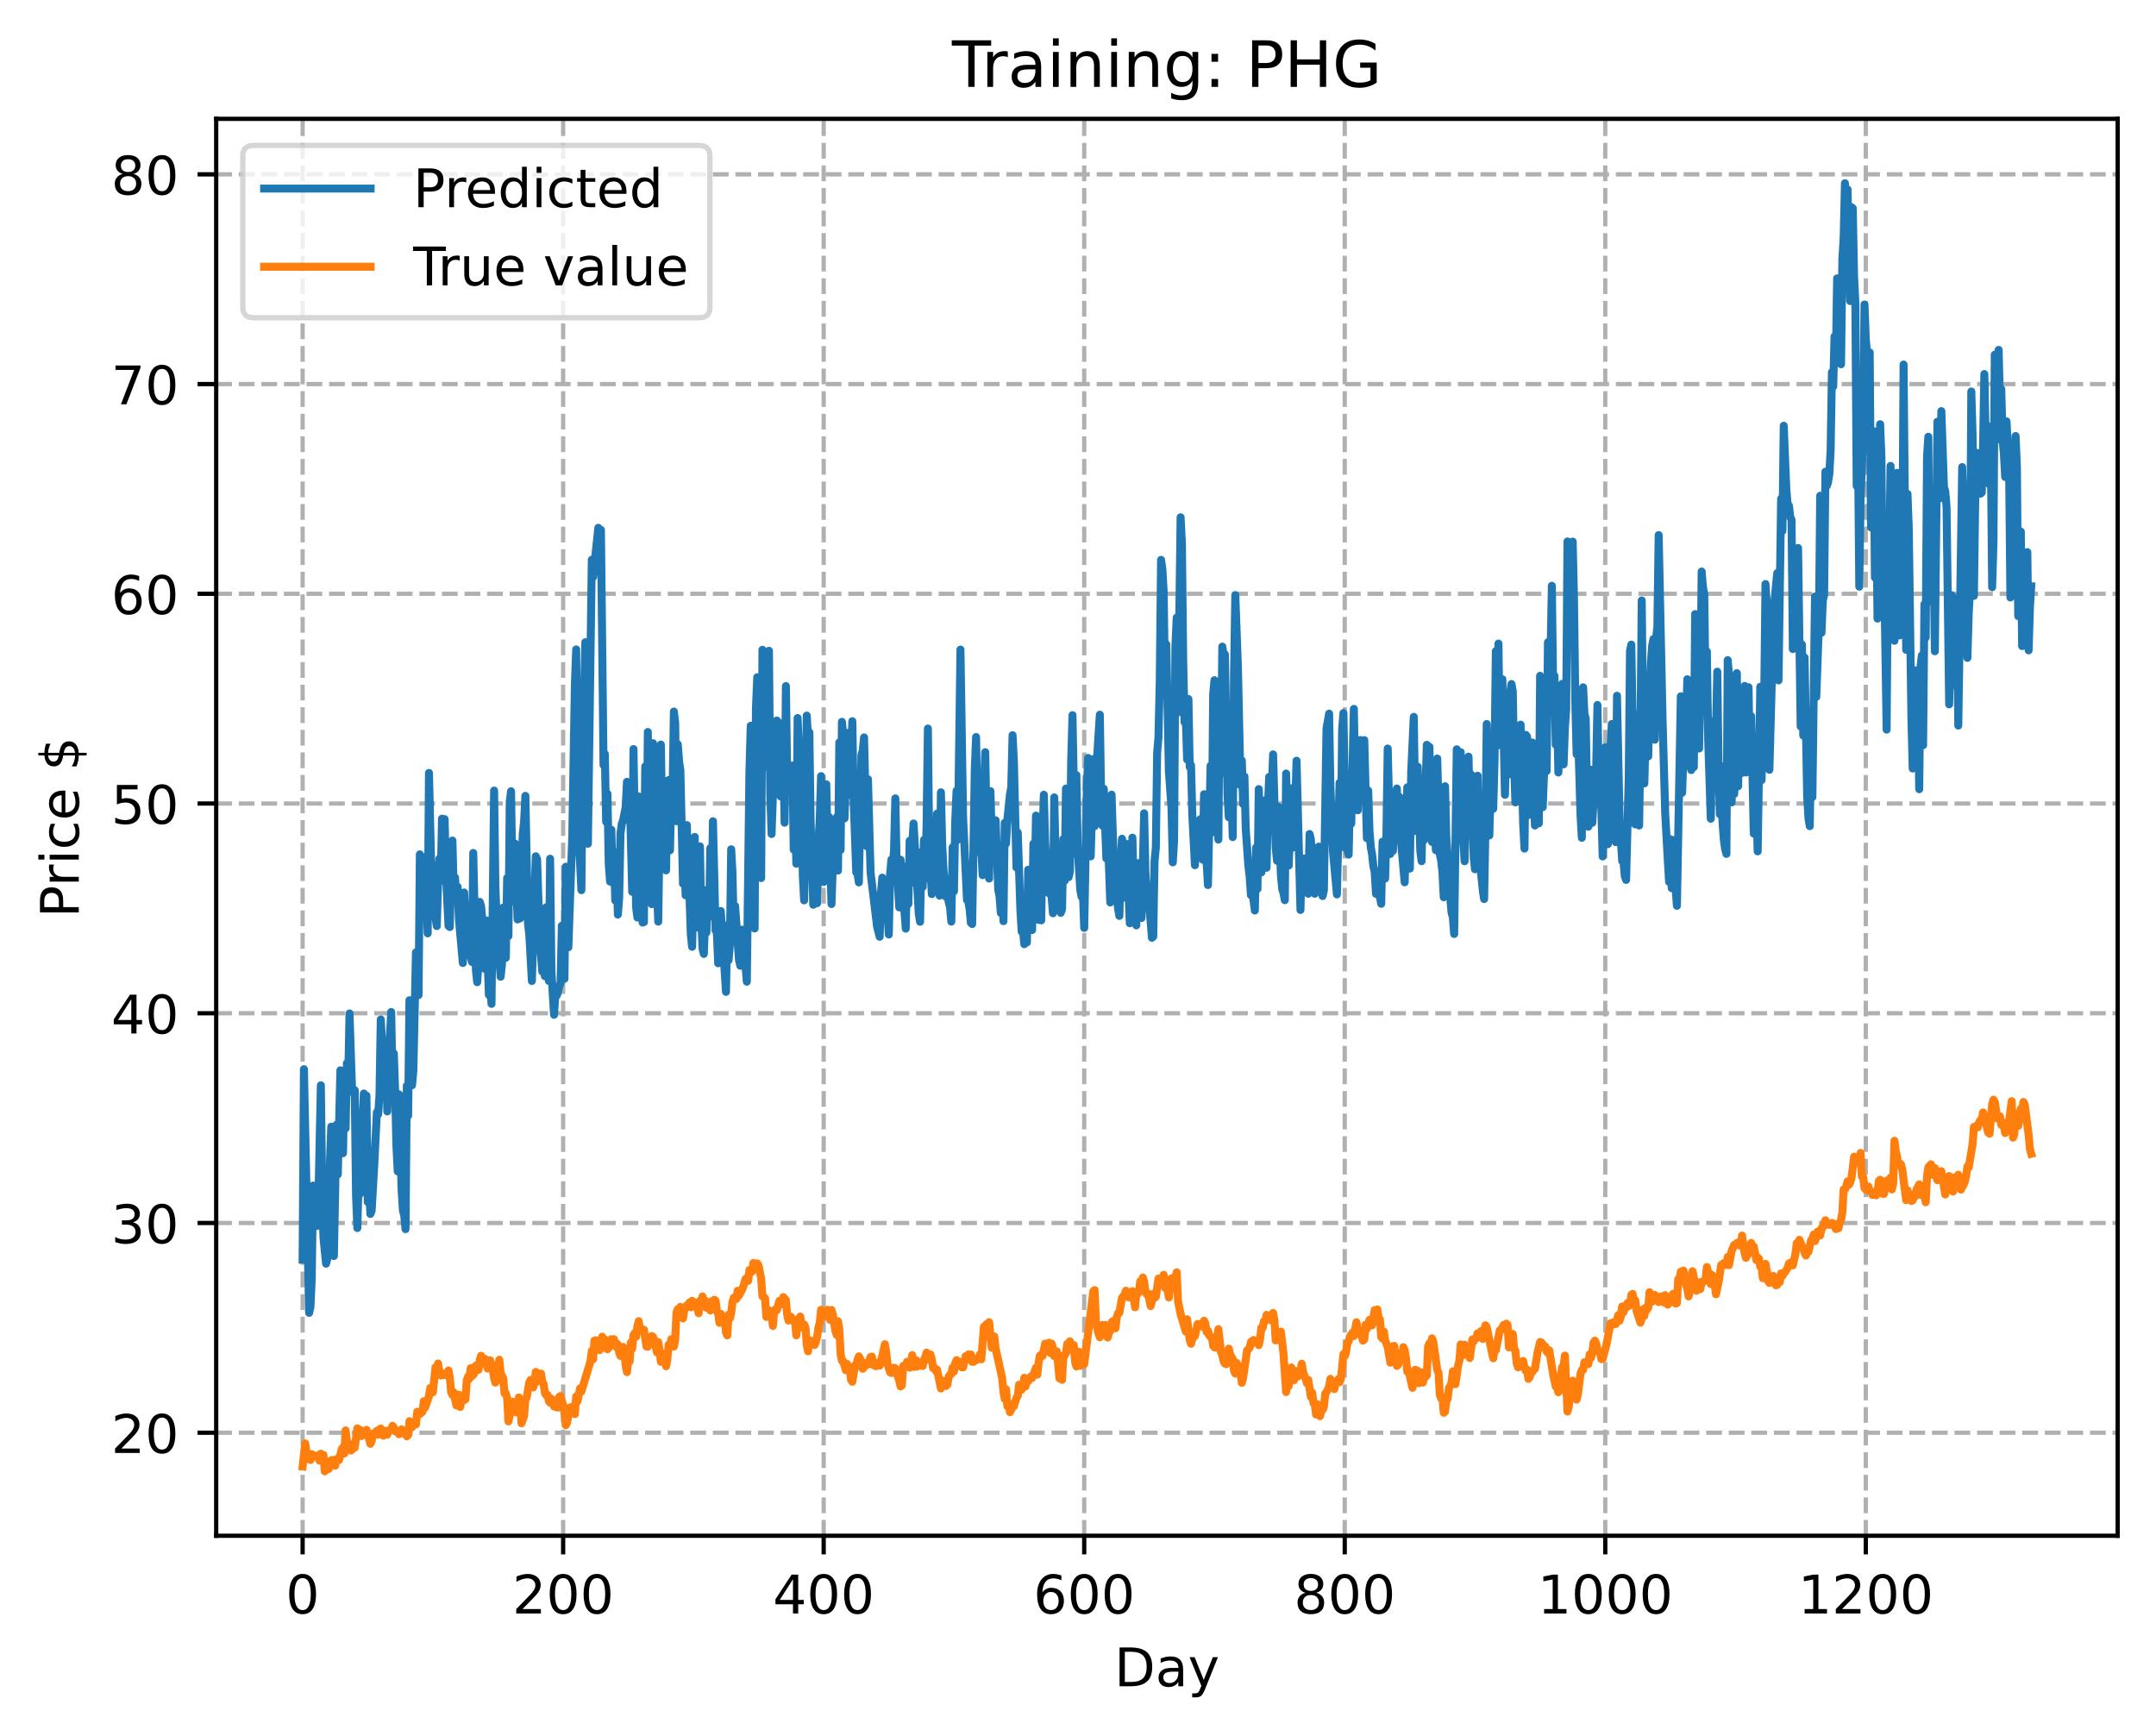 <?xml version="1.0" encoding="utf-8" standalone="no"?>
<!DOCTYPE svg PUBLIC "-//W3C//DTD SVG 1.1//EN"
  "http://www.w3.org/Graphics/SVG/1.1/DTD/svg11.dtd">
<!-- Created with matplotlib (https://matplotlib.org/) -->
<svg height="325.986pt" version="1.1" viewBox="0 0 404.923 325.986" width="404.923pt" xmlns="http://www.w3.org/2000/svg" xmlns:xlink="http://www.w3.org/1999/xlink">
 <defs>
  <style type="text/css">
*{stroke-linecap:butt;stroke-linejoin:round;}
  </style>
 </defs>
 <g id="figure_1">
  <g id="patch_1">
   <path d="M 0 325.986 
L 404.923 325.986 
L 404.923 0 
L 0 0 
z
" style="fill:#ffffff;"/>
  </g>
  <g id="axes_1">
   <g id="patch_2">
    <path d="M 40.603 288.43 
L 397.723 288.43 
L 397.723 22.318 
L 40.603 22.318 
z
" style="fill:#ffffff;"/>
   </g>
   <g id="matplotlib.axis_1">
    <g id="xtick_1">
     <g id="line2d_1">
      <path clip-path="url(#p52a1da923b)" d="M 56.836 288.43 
L 56.836 22.318 
" style="fill:none;stroke:#b0b0b0;stroke-dasharray:2.96,1.28;stroke-dashoffset:0;stroke-width:0.8;"/>
     </g>
     <g id="line2d_2">
      <defs>
       <path d="M 0 0 
L 0 3.5 
" id="m73b1bd8d25" style="stroke:#000000;stroke-width:0.8;"/>
      </defs>
      <g>
       <use style="stroke:#000000;stroke-width:0.8;" x="56.836" xlink:href="#m73b1bd8d25" y="288.43"/>
      </g>
     </g>
     <g id="text_1">
      <!-- 0 -->
      <defs>
       <path d="M 31.781 66.406 
Q 24.172 66.406 20.328 58.906 
Q 16.5 51.422 16.5 36.375 
Q 16.5 21.391 20.328 13.891 
Q 24.172 6.391 31.781 6.391 
Q 39.453 6.391 43.281 13.891 
Q 47.125 21.391 47.125 36.375 
Q 47.125 51.422 43.281 58.906 
Q 39.453 66.406 31.781 66.406 
z
M 31.781 74.219 
Q 44.047 74.219 50.516 64.516 
Q 56.984 54.828 56.984 36.375 
Q 56.984 17.969 50.516 8.266 
Q 44.047 -1.422 31.781 -1.422 
Q 19.531 -1.422 13.062 8.266 
Q 6.594 17.969 6.594 36.375 
Q 6.594 54.828 13.062 64.516 
Q 19.531 74.219 31.781 74.219 
z
" id="DejaVuSans-48"/>
      </defs>
      <g transform="translate(53.655 303.029)scale(0.1 -0.1)">
       <use xlink:href="#DejaVuSans-48"/>
      </g>
     </g>
    </g>
    <g id="xtick_2">
     <g id="line2d_3">
      <path clip-path="url(#p52a1da923b)" d="M 105.766 288.43 
L 105.766 22.318 
" style="fill:none;stroke:#b0b0b0;stroke-dasharray:2.96,1.28;stroke-dashoffset:0;stroke-width:0.8;"/>
     </g>
     <g id="line2d_4">
      <g>
       <use style="stroke:#000000;stroke-width:0.8;" x="105.766" xlink:href="#m73b1bd8d25" y="288.43"/>
      </g>
     </g>
     <g id="text_2">
      <!-- 200 -->
      <defs>
       <path d="M 19.188 8.297 
L 53.609 8.297 
L 53.609 0 
L 7.328 0 
L 7.328 8.297 
Q 12.938 14.109 22.625 23.891 
Q 32.328 33.688 34.812 36.531 
Q 39.547 41.844 41.422 45.531 
Q 43.312 49.219 43.312 52.781 
Q 43.312 58.594 39.234 62.25 
Q 35.156 65.922 28.609 65.922 
Q 23.969 65.922 18.812 64.312 
Q 13.672 62.703 7.812 59.422 
L 7.812 69.391 
Q 13.766 71.781 18.938 73 
Q 24.125 74.219 28.422 74.219 
Q 39.75 74.219 46.484 68.547 
Q 53.219 62.891 53.219 53.422 
Q 53.219 48.922 51.531 44.891 
Q 49.859 40.875 45.406 35.406 
Q 44.188 33.984 37.641 27.219 
Q 31.109 20.453 19.188 8.297 
z
" id="DejaVuSans-50"/>
      </defs>
      <g transform="translate(96.223 303.029)scale(0.1 -0.1)">
       <use xlink:href="#DejaVuSans-50"/>
       <use x="63.623" xlink:href="#DejaVuSans-48"/>
       <use x="127.246" xlink:href="#DejaVuSans-48"/>
      </g>
     </g>
    </g>
    <g id="xtick_3">
     <g id="line2d_5">
      <path clip-path="url(#p52a1da923b)" d="M 154.697 288.43 
L 154.697 22.318 
" style="fill:none;stroke:#b0b0b0;stroke-dasharray:2.96,1.28;stroke-dashoffset:0;stroke-width:0.8;"/>
     </g>
     <g id="line2d_6">
      <g>
       <use style="stroke:#000000;stroke-width:0.8;" x="154.697" xlink:href="#m73b1bd8d25" y="288.43"/>
      </g>
     </g>
     <g id="text_3">
      <!-- 400 -->
      <defs>
       <path d="M 37.797 64.312 
L 12.891 25.391 
L 37.797 25.391 
z
M 35.203 72.906 
L 47.609 72.906 
L 47.609 25.391 
L 58.016 25.391 
L 58.016 17.188 
L 47.609 17.188 
L 47.609 0 
L 37.797 0 
L 37.797 17.188 
L 4.891 17.188 
L 4.891 26.703 
z
" id="DejaVuSans-52"/>
      </defs>
      <g transform="translate(145.153 303.029)scale(0.1 -0.1)">
       <use xlink:href="#DejaVuSans-52"/>
       <use x="63.623" xlink:href="#DejaVuSans-48"/>
       <use x="127.246" xlink:href="#DejaVuSans-48"/>
      </g>
     </g>
    </g>
    <g id="xtick_4">
     <g id="line2d_7">
      <path clip-path="url(#p52a1da923b)" d="M 203.628 288.43 
L 203.628 22.318 
" style="fill:none;stroke:#b0b0b0;stroke-dasharray:2.96,1.28;stroke-dashoffset:0;stroke-width:0.8;"/>
     </g>
     <g id="line2d_8">
      <g>
       <use style="stroke:#000000;stroke-width:0.8;" x="203.628" xlink:href="#m73b1bd8d25" y="288.43"/>
      </g>
     </g>
     <g id="text_4">
      <!-- 600 -->
      <defs>
       <path d="M 33.016 40.375 
Q 26.375 40.375 22.484 35.828 
Q 18.609 31.297 18.609 23.391 
Q 18.609 15.531 22.484 10.953 
Q 26.375 6.391 33.016 6.391 
Q 39.656 6.391 43.531 10.953 
Q 47.406 15.531 47.406 23.391 
Q 47.406 31.297 43.531 35.828 
Q 39.656 40.375 33.016 40.375 
z
M 52.594 71.297 
L 52.594 62.312 
Q 48.875 64.062 45.094 64.984 
Q 41.312 65.922 37.594 65.922 
Q 27.828 65.922 22.672 59.328 
Q 17.531 52.734 16.797 39.406 
Q 19.672 43.656 24.016 45.922 
Q 28.375 48.188 33.594 48.188 
Q 44.578 48.188 50.953 41.516 
Q 57.328 34.859 57.328 23.391 
Q 57.328 12.156 50.688 5.359 
Q 44.047 -1.422 33.016 -1.422 
Q 20.359 -1.422 13.672 8.266 
Q 6.984 17.969 6.984 36.375 
Q 6.984 53.656 15.188 63.938 
Q 23.391 74.219 37.203 74.219 
Q 40.922 74.219 44.703 73.484 
Q 48.484 72.75 52.594 71.297 
z
" id="DejaVuSans-54"/>
      </defs>
      <g transform="translate(194.084 303.029)scale(0.1 -0.1)">
       <use xlink:href="#DejaVuSans-54"/>
       <use x="63.623" xlink:href="#DejaVuSans-48"/>
       <use x="127.246" xlink:href="#DejaVuSans-48"/>
      </g>
     </g>
    </g>
    <g id="xtick_5">
     <g id="line2d_9">
      <path clip-path="url(#p52a1da923b)" d="M 252.558 288.43 
L 252.558 22.318 
" style="fill:none;stroke:#b0b0b0;stroke-dasharray:2.96,1.28;stroke-dashoffset:0;stroke-width:0.8;"/>
     </g>
     <g id="line2d_10">
      <g>
       <use style="stroke:#000000;stroke-width:0.8;" x="252.558" xlink:href="#m73b1bd8d25" y="288.43"/>
      </g>
     </g>
     <g id="text_5">
      <!-- 800 -->
      <defs>
       <path d="M 31.781 34.625 
Q 24.75 34.625 20.719 30.859 
Q 16.703 27.094 16.703 20.516 
Q 16.703 13.922 20.719 10.156 
Q 24.75 6.391 31.781 6.391 
Q 38.812 6.391 42.859 10.172 
Q 46.922 13.969 46.922 20.516 
Q 46.922 27.094 42.891 30.859 
Q 38.875 34.625 31.781 34.625 
z
M 21.922 38.812 
Q 15.578 40.375 12.031 44.719 
Q 8.5 49.078 8.5 55.328 
Q 8.5 64.062 14.719 69.141 
Q 20.953 74.219 31.781 74.219 
Q 42.672 74.219 48.875 69.141 
Q 55.078 64.062 55.078 55.328 
Q 55.078 49.078 51.531 44.719 
Q 48 40.375 41.703 38.812 
Q 48.828 37.156 52.797 32.312 
Q 56.781 27.484 56.781 20.516 
Q 56.781 9.906 50.312 4.234 
Q 43.844 -1.422 31.781 -1.422 
Q 19.734 -1.422 13.25 4.234 
Q 6.781 9.906 6.781 20.516 
Q 6.781 27.484 10.781 32.312 
Q 14.797 37.156 21.922 38.812 
z
M 18.312 54.391 
Q 18.312 48.734 21.844 45.562 
Q 25.391 42.391 31.781 42.391 
Q 38.141 42.391 41.719 45.562 
Q 45.312 48.734 45.312 54.391 
Q 45.312 60.062 41.719 63.234 
Q 38.141 66.406 31.781 66.406 
Q 25.391 66.406 21.844 63.234 
Q 18.312 60.062 18.312 54.391 
z
" id="DejaVuSans-56"/>
      </defs>
      <g transform="translate(243.015 303.029)scale(0.1 -0.1)">
       <use xlink:href="#DejaVuSans-56"/>
       <use x="63.623" xlink:href="#DejaVuSans-48"/>
       <use x="127.246" xlink:href="#DejaVuSans-48"/>
      </g>
     </g>
    </g>
    <g id="xtick_6">
     <g id="line2d_11">
      <path clip-path="url(#p52a1da923b)" d="M 301.489 288.43 
L 301.489 22.318 
" style="fill:none;stroke:#b0b0b0;stroke-dasharray:2.96,1.28;stroke-dashoffset:0;stroke-width:0.8;"/>
     </g>
     <g id="line2d_12">
      <g>
       <use style="stroke:#000000;stroke-width:0.8;" x="301.489" xlink:href="#m73b1bd8d25" y="288.43"/>
      </g>
     </g>
     <g id="text_6">
      <!-- 1000 -->
      <defs>
       <path d="M 12.406 8.297 
L 28.516 8.297 
L 28.516 63.922 
L 10.984 60.406 
L 10.984 69.391 
L 28.422 72.906 
L 38.281 72.906 
L 38.281 8.297 
L 54.391 8.297 
L 54.391 0 
L 12.406 0 
z
" id="DejaVuSans-49"/>
      </defs>
      <g transform="translate(288.764 303.029)scale(0.1 -0.1)">
       <use xlink:href="#DejaVuSans-49"/>
       <use x="63.623" xlink:href="#DejaVuSans-48"/>
       <use x="127.246" xlink:href="#DejaVuSans-48"/>
       <use x="190.869" xlink:href="#DejaVuSans-48"/>
      </g>
     </g>
    </g>
    <g id="xtick_7">
     <g id="line2d_13">
      <path clip-path="url(#p52a1da923b)" d="M 350.419 288.43 
L 350.419 22.318 
" style="fill:none;stroke:#b0b0b0;stroke-dasharray:2.96,1.28;stroke-dashoffset:0;stroke-width:0.8;"/>
     </g>
     <g id="line2d_14">
      <g>
       <use style="stroke:#000000;stroke-width:0.8;" x="350.419" xlink:href="#m73b1bd8d25" y="288.43"/>
      </g>
     </g>
     <g id="text_7">
      <!-- 1200 -->
      <g transform="translate(337.694 303.029)scale(0.1 -0.1)">
       <use xlink:href="#DejaVuSans-49"/>
       <use x="63.623" xlink:href="#DejaVuSans-50"/>
       <use x="127.246" xlink:href="#DejaVuSans-48"/>
       <use x="190.869" xlink:href="#DejaVuSans-48"/>
      </g>
     </g>
    </g>
    <g id="text_8">
     <!-- Day -->
     <defs>
      <path d="M 19.672 64.797 
L 19.672 8.109 
L 31.594 8.109 
Q 46.688 8.109 53.688 14.938 
Q 60.688 21.781 60.688 36.531 
Q 60.688 51.172 53.688 57.984 
Q 46.688 64.797 31.594 64.797 
z
M 9.812 72.906 
L 30.078 72.906 
Q 51.266 72.906 61.172 64.094 
Q 71.094 55.281 71.094 36.531 
Q 71.094 17.672 61.125 8.828 
Q 51.172 0 30.078 0 
L 9.812 0 
z
" id="DejaVuSans-68"/>
      <path d="M 34.281 27.484 
Q 23.391 27.484 19.188 25 
Q 14.984 22.516 14.984 16.5 
Q 14.984 11.719 18.141 8.906 
Q 21.297 6.109 26.703 6.109 
Q 34.188 6.109 38.703 11.406 
Q 43.219 16.703 43.219 25.484 
L 43.219 27.484 
z
M 52.203 31.203 
L 52.203 0 
L 43.219 0 
L 43.219 8.297 
Q 40.141 3.328 35.547 0.953 
Q 30.953 -1.422 24.312 -1.422 
Q 15.922 -1.422 10.953 3.297 
Q 6 8.016 6 15.922 
Q 6 25.141 12.172 29.828 
Q 18.359 34.516 30.609 34.516 
L 43.219 34.516 
L 43.219 35.406 
Q 43.219 41.609 39.141 45 
Q 35.062 48.391 27.688 48.391 
Q 23 48.391 18.547 47.266 
Q 14.109 46.141 10.016 43.891 
L 10.016 52.203 
Q 14.938 54.109 19.578 55.047 
Q 24.219 56 28.609 56 
Q 40.484 56 46.344 49.844 
Q 52.203 43.703 52.203 31.203 
z
" id="DejaVuSans-97"/>
      <path d="M 32.172 -5.078 
Q 28.375 -14.844 24.75 -17.812 
Q 21.141 -20.797 15.094 -20.797 
L 7.906 -20.797 
L 7.906 -13.281 
L 13.188 -13.281 
Q 16.891 -13.281 18.938 -11.516 
Q 21 -9.766 23.484 -3.219 
L 25.094 0.875 
L 2.984 54.688 
L 12.5 54.688 
L 29.594 11.922 
L 46.688 54.688 
L 56.203 54.688 
z
" id="DejaVuSans-121"/>
     </defs>
     <g transform="translate(209.29 316.707)scale(0.1 -0.1)">
      <use xlink:href="#DejaVuSans-68"/>
      <use x="77.002" xlink:href="#DejaVuSans-97"/>
      <use x="138.281" xlink:href="#DejaVuSans-121"/>
     </g>
    </g>
   </g>
   <g id="matplotlib.axis_2">
    <g id="ytick_1">
     <g id="line2d_15">
      <path clip-path="url(#p52a1da923b)" d="M 40.603 269.086 
L 397.723 269.086 
" style="fill:none;stroke:#b0b0b0;stroke-dasharray:2.96,1.28;stroke-dashoffset:0;stroke-width:0.8;"/>
     </g>
     <g id="line2d_16">
      <defs>
       <path d="M 0 0 
L -3.5 0 
" id="maf9e91d3b0" style="stroke:#000000;stroke-width:0.8;"/>
      </defs>
      <g>
       <use style="stroke:#000000;stroke-width:0.8;" x="40.603" xlink:href="#maf9e91d3b0" y="269.086"/>
      </g>
     </g>
     <g id="text_9">
      <!-- 20 -->
      <g transform="translate(20.878 272.886)scale(0.1 -0.1)">
       <use xlink:href="#DejaVuSans-50"/>
       <use x="63.623" xlink:href="#DejaVuSans-48"/>
      </g>
     </g>
    </g>
    <g id="ytick_2">
     <g id="line2d_17">
      <path clip-path="url(#p52a1da923b)" d="M 40.603 229.696 
L 397.723 229.696 
" style="fill:none;stroke:#b0b0b0;stroke-dasharray:2.96,1.28;stroke-dashoffset:0;stroke-width:0.8;"/>
     </g>
     <g id="line2d_18">
      <g>
       <use style="stroke:#000000;stroke-width:0.8;" x="40.603" xlink:href="#maf9e91d3b0" y="229.696"/>
      </g>
     </g>
     <g id="text_10">
      <!-- 30 -->
      <defs>
       <path d="M 40.578 39.312 
Q 47.656 37.797 51.625 33 
Q 55.609 28.219 55.609 21.188 
Q 55.609 10.406 48.188 4.484 
Q 40.766 -1.422 27.094 -1.422 
Q 22.516 -1.422 17.656 -0.516 
Q 12.797 0.391 7.625 2.203 
L 7.625 11.719 
Q 11.719 9.328 16.594 8.109 
Q 21.484 6.891 26.812 6.891 
Q 36.078 6.891 40.938 10.547 
Q 45.797 14.203 45.797 21.188 
Q 45.797 27.641 41.281 31.266 
Q 36.766 34.906 28.719 34.906 
L 20.219 34.906 
L 20.219 43.016 
L 29.109 43.016 
Q 36.375 43.016 40.234 45.922 
Q 44.094 48.828 44.094 54.297 
Q 44.094 59.906 40.109 62.906 
Q 36.141 65.922 28.719 65.922 
Q 24.656 65.922 20.016 65.031 
Q 15.375 64.156 9.812 62.312 
L 9.812 71.094 
Q 15.438 72.656 20.344 73.438 
Q 25.25 74.219 29.594 74.219 
Q 40.828 74.219 47.359 69.109 
Q 53.906 64.016 53.906 55.328 
Q 53.906 49.266 50.438 45.094 
Q 46.969 40.922 40.578 39.312 
z
" id="DejaVuSans-51"/>
      </defs>
      <g transform="translate(20.878 233.495)scale(0.1 -0.1)">
       <use xlink:href="#DejaVuSans-51"/>
       <use x="63.623" xlink:href="#DejaVuSans-48"/>
      </g>
     </g>
    </g>
    <g id="ytick_3">
     <g id="line2d_19">
      <path clip-path="url(#p52a1da923b)" d="M 40.603 190.306 
L 397.723 190.306 
" style="fill:none;stroke:#b0b0b0;stroke-dasharray:2.96,1.28;stroke-dashoffset:0;stroke-width:0.8;"/>
     </g>
     <g id="line2d_20">
      <g>
       <use style="stroke:#000000;stroke-width:0.8;" x="40.603" xlink:href="#maf9e91d3b0" y="190.306"/>
      </g>
     </g>
     <g id="text_11">
      <!-- 40 -->
      <g transform="translate(20.878 194.105)scale(0.1 -0.1)">
       <use xlink:href="#DejaVuSans-52"/>
       <use x="63.623" xlink:href="#DejaVuSans-48"/>
      </g>
     </g>
    </g>
    <g id="ytick_4">
     <g id="line2d_21">
      <path clip-path="url(#p52a1da923b)" d="M 40.603 150.916 
L 397.723 150.916 
" style="fill:none;stroke:#b0b0b0;stroke-dasharray:2.96,1.28;stroke-dashoffset:0;stroke-width:0.8;"/>
     </g>
     <g id="line2d_22">
      <g>
       <use style="stroke:#000000;stroke-width:0.8;" x="40.603" xlink:href="#maf9e91d3b0" y="150.916"/>
      </g>
     </g>
     <g id="text_12">
      <!-- 50 -->
      <defs>
       <path d="M 10.797 72.906 
L 49.516 72.906 
L 49.516 64.594 
L 19.828 64.594 
L 19.828 46.734 
Q 21.969 47.469 24.109 47.828 
Q 26.266 48.188 28.422 48.188 
Q 40.625 48.188 47.75 41.5 
Q 54.891 34.812 54.891 23.391 
Q 54.891 11.625 47.562 5.094 
Q 40.234 -1.422 26.906 -1.422 
Q 22.312 -1.422 17.547 -0.641 
Q 12.797 0.141 7.719 1.703 
L 7.719 11.625 
Q 12.109 9.234 16.797 8.062 
Q 21.484 6.891 26.703 6.891 
Q 35.156 6.891 40.078 11.328 
Q 45.016 15.766 45.016 23.391 
Q 45.016 31 40.078 35.438 
Q 35.156 39.891 26.703 39.891 
Q 22.75 39.891 18.812 39.016 
Q 14.891 38.141 10.797 36.281 
z
" id="DejaVuSans-53"/>
      </defs>
      <g transform="translate(20.878 154.715)scale(0.1 -0.1)">
       <use xlink:href="#DejaVuSans-53"/>
       <use x="63.623" xlink:href="#DejaVuSans-48"/>
      </g>
     </g>
    </g>
    <g id="ytick_5">
     <g id="line2d_23">
      <path clip-path="url(#p52a1da923b)" d="M 40.603 111.526 
L 397.723 111.526 
" style="fill:none;stroke:#b0b0b0;stroke-dasharray:2.96,1.28;stroke-dashoffset:0;stroke-width:0.8;"/>
     </g>
     <g id="line2d_24">
      <g>
       <use style="stroke:#000000;stroke-width:0.8;" x="40.603" xlink:href="#maf9e91d3b0" y="111.526"/>
      </g>
     </g>
     <g id="text_13">
      <!-- 60 -->
      <g transform="translate(20.878 115.325)scale(0.1 -0.1)">
       <use xlink:href="#DejaVuSans-54"/>
       <use x="63.623" xlink:href="#DejaVuSans-48"/>
      </g>
     </g>
    </g>
    <g id="ytick_6">
     <g id="line2d_25">
      <path clip-path="url(#p52a1da923b)" d="M 40.603 72.136 
L 397.723 72.136 
" style="fill:none;stroke:#b0b0b0;stroke-dasharray:2.96,1.28;stroke-dashoffset:0;stroke-width:0.8;"/>
     </g>
     <g id="line2d_26">
      <g>
       <use style="stroke:#000000;stroke-width:0.8;" x="40.603" xlink:href="#maf9e91d3b0" y="72.136"/>
      </g>
     </g>
     <g id="text_14">
      <!-- 70 -->
      <defs>
       <path d="M 8.203 72.906 
L 55.078 72.906 
L 55.078 68.703 
L 28.609 0 
L 18.312 0 
L 43.219 64.594 
L 8.203 64.594 
z
" id="DejaVuSans-55"/>
      </defs>
      <g transform="translate(20.878 75.935)scale(0.1 -0.1)">
       <use xlink:href="#DejaVuSans-55"/>
       <use x="63.623" xlink:href="#DejaVuSans-48"/>
      </g>
     </g>
    </g>
    <g id="ytick_7">
     <g id="line2d_27">
      <path clip-path="url(#p52a1da923b)" d="M 40.603 32.745 
L 397.723 32.745 
" style="fill:none;stroke:#b0b0b0;stroke-dasharray:2.96,1.28;stroke-dashoffset:0;stroke-width:0.8;"/>
     </g>
     <g id="line2d_28">
      <g>
       <use style="stroke:#000000;stroke-width:0.8;" x="40.603" xlink:href="#maf9e91d3b0" y="32.745"/>
      </g>
     </g>
     <g id="text_15">
      <!-- 80 -->
      <g transform="translate(20.878 36.545)scale(0.1 -0.1)">
       <use xlink:href="#DejaVuSans-56"/>
       <use x="63.623" xlink:href="#DejaVuSans-48"/>
      </g>
     </g>
    </g>
    <g id="text_16">
     <!-- Price $ -->
     <defs>
      <path d="M 19.672 64.797 
L 19.672 37.406 
L 32.078 37.406 
Q 38.969 37.406 42.719 40.969 
Q 46.484 44.531 46.484 51.125 
Q 46.484 57.672 42.719 61.234 
Q 38.969 64.797 32.078 64.797 
z
M 9.812 72.906 
L 32.078 72.906 
Q 44.344 72.906 50.609 67.359 
Q 56.891 61.812 56.891 51.125 
Q 56.891 40.328 50.609 34.812 
Q 44.344 29.297 32.078 29.297 
L 19.672 29.297 
L 19.672 0 
L 9.812 0 
z
" id="DejaVuSans-80"/>
      <path d="M 41.109 46.297 
Q 39.594 47.172 37.812 47.578 
Q 36.031 48 33.891 48 
Q 26.266 48 22.188 43.047 
Q 18.109 38.094 18.109 28.812 
L 18.109 0 
L 9.078 0 
L 9.078 54.688 
L 18.109 54.688 
L 18.109 46.188 
Q 20.953 51.172 25.484 53.578 
Q 30.031 56 36.531 56 
Q 37.453 56 38.578 55.875 
Q 39.703 55.766 41.062 55.516 
z
" id="DejaVuSans-114"/>
      <path d="M 9.422 54.688 
L 18.406 54.688 
L 18.406 0 
L 9.422 0 
z
M 9.422 75.984 
L 18.406 75.984 
L 18.406 64.594 
L 9.422 64.594 
z
" id="DejaVuSans-105"/>
      <path d="M 48.781 52.594 
L 48.781 44.188 
Q 44.969 46.297 41.141 47.344 
Q 37.312 48.391 33.406 48.391 
Q 24.656 48.391 19.812 42.844 
Q 14.984 37.312 14.984 27.297 
Q 14.984 17.281 19.812 11.734 
Q 24.656 6.203 33.406 6.203 
Q 37.312 6.203 41.141 7.25 
Q 44.969 8.297 48.781 10.406 
L 48.781 2.094 
Q 45.016 0.344 40.984 -0.531 
Q 36.969 -1.422 32.422 -1.422 
Q 20.062 -1.422 12.781 6.344 
Q 5.516 14.109 5.516 27.297 
Q 5.516 40.672 12.859 48.328 
Q 20.219 56 33.016 56 
Q 37.156 56 41.109 55.141 
Q 45.062 54.297 48.781 52.594 
z
" id="DejaVuSans-99"/>
      <path d="M 56.203 29.594 
L 56.203 25.203 
L 14.891 25.203 
Q 15.484 15.922 20.484 11.062 
Q 25.484 6.203 34.422 6.203 
Q 39.594 6.203 44.453 7.469 
Q 49.312 8.734 54.109 11.281 
L 54.109 2.781 
Q 49.266 0.734 44.188 -0.344 
Q 39.109 -1.422 33.891 -1.422 
Q 20.797 -1.422 13.156 6.188 
Q 5.516 13.812 5.516 26.812 
Q 5.516 40.234 12.766 48.109 
Q 20.016 56 32.328 56 
Q 43.359 56 49.781 48.891 
Q 56.203 41.797 56.203 29.594 
z
M 47.219 32.234 
Q 47.125 39.594 43.094 43.984 
Q 39.062 48.391 32.422 48.391 
Q 24.906 48.391 20.391 44.141 
Q 15.875 39.891 15.188 32.172 
z
" id="DejaVuSans-101"/>
      <path id="DejaVuSans-32"/>
      <path d="M 33.797 -14.703 
L 28.906 -14.703 
L 28.859 0 
Q 23.734 0.094 18.609 1.188 
Q 13.484 2.297 8.297 4.5 
L 8.297 13.281 
Q 13.281 10.156 18.375 8.562 
Q 23.484 6.984 28.906 6.938 
L 28.906 29.203 
Q 18.109 30.953 13.203 35.156 
Q 8.297 39.359 8.297 46.688 
Q 8.297 54.641 13.625 59.219 
Q 18.953 63.812 28.906 64.5 
L 28.906 75.984 
L 33.797 75.984 
L 33.797 64.656 
Q 38.328 64.453 42.578 63.688 
Q 46.828 62.938 50.875 61.625 
L 50.875 53.078 
Q 46.828 55.125 42.547 56.25 
Q 38.281 57.375 33.797 57.562 
L 33.797 36.719 
Q 44.875 35.016 50.094 30.609 
Q 55.328 26.219 55.328 18.609 
Q 55.328 10.359 49.781 5.594 
Q 44.234 0.828 33.797 0.094 
z
M 28.906 37.594 
L 28.906 57.625 
Q 23.25 56.984 20.266 54.391 
Q 17.281 51.812 17.281 47.516 
Q 17.281 43.312 20.031 40.969 
Q 22.797 38.625 28.906 37.594 
z
M 33.797 28.219 
L 33.797 7.078 
Q 39.984 7.906 43.141 10.594 
Q 46.297 13.281 46.297 17.672 
Q 46.297 21.969 43.281 24.5 
Q 40.281 27.047 33.797 28.219 
z
" id="DejaVuSans-36"/>
     </defs>
     <g transform="translate(14.798 172.342)rotate(-90)scale(0.1 -0.1)">
      <use xlink:href="#DejaVuSans-80"/>
      <use x="58.553" xlink:href="#DejaVuSans-114"/>
      <use x="99.666" xlink:href="#DejaVuSans-105"/>
      <use x="127.449" xlink:href="#DejaVuSans-99"/>
      <use x="182.43" xlink:href="#DejaVuSans-101"/>
      <use x="243.953" xlink:href="#DejaVuSans-32"/>
      <use x="275.74" xlink:href="#DejaVuSans-36"/>
     </g>
    </g>
   </g>
   <g id="line2d_29">
    <path clip-path="url(#p52a1da923b)" d="M 56.836 236.571 
L 57.081 200.8 
L 58.059 246.571 
L 58.304 245.444 
L 58.548 240.242 
L 58.793 222.667 
L 59.038 224.986 
L 59.282 229.248 
L 59.527 230.267 
L 59.772 226.501 
L 60.261 203.834 
L 60.506 223.184 
L 60.75 232.453 
L 61.24 237.337 
L 61.484 236.381 
L 61.729 234.817 
L 61.974 218.005 
L 62.218 211.601 
L 62.708 235.896 
L 63.197 211.25 
L 63.441 220.571 
L 63.931 201.015 
L 64.175 212.615 
L 64.42 216.59 
L 64.665 204.201 
L 64.909 211.933 
L 65.154 199.676 
L 65.399 202.704 
L 65.643 190.336 
L 66.133 205.041 
L 66.377 205.234 
L 66.622 204.766 
L 66.867 224.493 
L 67.111 230.637 
L 67.356 221.768 
L 67.601 224.238 
L 67.845 219.783 
L 68.09 210.183 
L 68.335 205.375 
L 68.579 216.348 
L 68.824 205.771 
L 69.069 225.76 
L 69.313 222.332 
L 69.558 227.99 
L 69.802 227.405 
L 70.292 218.791 
L 70.781 208.887 
L 71.026 209.269 
L 71.27 205.719 
L 71.515 191.47 
L 71.76 195.667 
L 72.004 202.408 
L 72.249 201.638 
L 72.494 195.56 
L 72.738 208.743 
L 72.983 199.279 
L 73.472 190.07 
L 73.717 203.069 
L 73.962 197.843 
L 74.206 204.595 
L 74.451 215.196 
L 74.696 219.996 
L 74.94 205.534 
L 75.429 223.586 
L 75.674 227.378 
L 75.919 228.276 
L 76.163 230.849 
L 76.408 203.917 
L 76.653 209.556 
L 76.897 187.862 
L 77.142 199.979 
L 77.387 203.829 
L 77.631 201.164 
L 78.121 178.87 
L 78.365 185.779 
L 78.61 186.887 
L 78.855 160.457 
L 79.099 160.814 
L 79.344 170.79 
L 79.833 161.792 
L 80.323 175.295 
L 80.567 145.169 
L 81.056 165.783 
L 81.301 168.875 
L 81.546 163.104 
L 81.79 172.352 
L 82.035 173.924 
L 82.28 165.399 
L 82.524 161.259 
L 82.769 165.459 
L 83.014 153.759 
L 83.258 155.053 
L 83.503 153.842 
L 83.748 164.096 
L 84.237 173.905 
L 84.482 174.106 
L 84.726 162.797 
L 84.971 157.871 
L 85.216 167.505 
L 85.46 164.799 
L 85.705 169.155 
L 85.95 166.553 
L 86.194 172.669 
L 86.928 180.868 
L 87.173 167.625 
L 87.662 177.253 
L 87.907 177.546 
L 88.151 176.186 
L 88.396 179.668 
L 88.641 180.668 
L 88.885 160.195 
L 89.375 182.091 
L 89.619 184.468 
L 89.864 180.785 
L 90.109 169.385 
L 90.353 170.179 
L 90.598 172.942 
L 90.843 179.326 
L 91.087 181.986 
L 91.332 172.872 
L 91.821 186.882 
L 92.066 184.833 
L 92.311 188.542 
L 92.8 148.482 
L 93.044 166.441 
L 93.289 173.386 
L 94.023 183.446 
L 94.268 181.114 
L 94.512 170.453 
L 94.757 177.996 
L 95.002 179.888 
L 95.246 164.902 
L 95.491 175.801 
L 95.736 150.56 
L 95.98 148.611 
L 96.225 164.147 
L 96.47 169.291 
L 96.714 158.421 
L 97.204 172.681 
L 97.448 161.976 
L 97.693 172.481 
L 98.182 156.606 
L 98.427 154.376 
L 98.672 149.473 
L 99.161 173.495 
L 99.405 175.49 
L 99.895 184.244 
L 100.629 160.814 
L 100.873 161.348 
L 101.363 176.533 
L 101.852 182.487 
L 102.097 181.614 
L 102.341 183.344 
L 102.586 170.381 
L 102.831 179.403 
L 103.075 184.234 
L 103.32 161.28 
L 103.565 182.472 
L 104.054 190.587 
L 104.299 186.787 
L 104.543 186.987 
L 104.788 186.423 
L 105.032 185.159 
L 105.277 184.678 
L 105.522 173.858 
L 105.766 180.422 
L 106.011 183.833 
L 106.256 162.779 
L 106.5 176.513 
L 106.745 177.913 
L 107.479 157.131 
L 107.968 128.76 
L 108.213 121.972 
L 108.458 147.245 
L 108.702 157.076 
L 109.192 167.185 
L 109.436 142.913 
L 109.926 120.621 
L 110.17 146.717 
L 110.415 158.468 
L 111.149 105.13 
L 111.393 108.37 
L 112.372 99.132 
L 112.617 100.104 
L 112.861 99.521 
L 113.351 143.685 
L 113.595 141.611 
L 113.84 154.351 
L 114.085 149.082 
L 114.329 162.281 
L 114.574 165.575 
L 114.819 155.845 
L 115.063 165.793 
L 115.308 159.971 
L 115.553 169.118 
L 115.797 162.864 
L 116.042 171.773 
L 116.287 168.701 
L 116.531 156.566 
L 116.776 154.746 
L 117.02 154.116 
L 117.51 151.571 
L 117.754 146.834 
L 117.999 149.124 
L 118.244 148.385 
L 118.733 167.49 
L 118.978 140.685 
L 119.467 170.418 
L 119.712 172.325 
L 119.956 149.586 
L 120.201 166.259 
L 120.69 173.262 
L 120.935 173.193 
L 121.18 143.941 
L 121.424 166.77 
L 121.669 137.478 
L 121.914 157.131 
L 122.403 169.806 
L 122.648 139.588 
L 122.892 154.527 
L 123.626 173.094 
L 124.115 139.835 
L 124.36 153.843 
L 124.605 146.596 
L 124.849 158.414 
L 125.094 163.47 
L 125.339 150.396 
L 125.583 146.503 
L 125.828 159.704 
L 126.073 149.25 
L 126.317 148.811 
L 126.562 133.639 
L 126.807 135.724 
L 127.051 154.241 
L 127.296 139.802 
L 127.541 143.05 
L 127.785 144.686 
L 128.275 165.97 
L 128.519 159.549 
L 128.764 168.152 
L 129.008 154.966 
L 129.253 168.117 
L 129.498 168.339 
L 129.742 175.511 
L 129.987 177.824 
L 130.476 157.179 
L 130.721 169.549 
L 130.966 174.198 
L 131.21 163.85 
L 131.455 158.96 
L 131.7 172.238 
L 131.944 178.175 
L 132.189 179.159 
L 132.434 172.149 
L 132.678 175.124 
L 132.923 167.021 
L 133.168 172.23 
L 133.412 159.293 
L 133.657 167.66 
L 133.902 154.245 
L 134.391 174.748 
L 134.636 175.13 
L 134.88 180.913 
L 135.125 179.057 
L 135.369 171.093 
L 136.348 186.287 
L 136.593 173.792 
L 136.837 180.356 
L 137.082 177.42 
L 137.327 159.507 
L 137.571 163.939 
L 137.816 175.288 
L 138.061 170.162 
L 138.795 180.346 
L 139.039 181.376 
L 139.284 174.602 
L 139.529 180.364 
L 139.773 181.548 
L 140.018 181.485 
L 140.263 184.376 
L 140.752 144.863 
L 140.996 136.311 
L 141.241 154.66 
L 141.73 174.381 
L 141.975 133.072 
L 142.22 127.195 
L 142.464 147.704 
L 142.954 164.912 
L 143.198 122.042 
L 143.443 122.46 
L 143.688 144.056 
L 144.177 125.896 
L 144.422 122.231 
L 144.666 149.047 
L 144.911 156.634 
L 145.156 149.425 
L 145.4 146.621 
L 145.645 137.282 
L 145.89 135.321 
L 146.134 135.594 
L 146.379 138.482 
L 146.624 149.589 
L 147.113 140.61 
L 147.357 154.515 
L 147.602 128.851 
L 147.847 146.146 
L 148.091 146.749 
L 148.336 145.863 
L 148.581 148.018 
L 148.825 143.778 
L 149.07 159.574 
L 149.315 150.772 
L 149.559 162.209 
L 149.804 134.856 
L 150.049 141.327 
L 150.293 161.51 
L 150.538 151.86 
L 150.783 164.546 
L 151.027 169.102 
L 151.517 134.403 
L 151.761 138.704 
L 152.006 137.534 
L 152.251 154.631 
L 152.74 169.927 
L 152.984 162.187 
L 153.474 169.629 
L 153.718 158.11 
L 153.963 153.71 
L 154.208 145.762 
L 154.697 165.645 
L 155.186 147.304 
L 155.431 159.428 
L 155.676 153.385 
L 156.165 169.788 
L 156.654 155.379 
L 156.899 163.339 
L 157.144 153.497 
L 157.388 163.503 
L 157.633 139.438 
L 157.878 159.624 
L 158.122 135.574 
L 158.367 137.995 
L 158.612 153.704 
L 159.101 138.913 
L 159.345 137.632 
L 159.59 149.285 
L 160.079 135.455 
L 160.324 150.195 
L 160.813 163.854 
L 161.058 164.069 
L 161.303 165.73 
L 161.792 141.784 
L 162.037 140.96 
L 162.281 138.499 
L 162.771 158.923 
L 163.015 146.344 
L 163.505 163.867 
L 164.728 174.052 
L 165.217 175.938 
L 165.462 167.699 
L 165.706 164.836 
L 166.196 171.083 
L 166.44 171.769 
L 166.685 171.191 
L 166.93 175.517 
L 167.174 164.185 
L 167.419 161.43 
L 167.664 162.463 
L 167.908 159.687 
L 168.153 149.947 
L 168.398 162.201 
L 168.887 170.419 
L 169.132 161.47 
L 169.621 170.251 
L 169.866 171.214 
L 170.11 174.413 
L 170.355 162.642 
L 170.6 169.779 
L 170.844 157.921 
L 171.089 165.854 
L 171.333 158.601 
L 171.578 154.668 
L 172.557 171.603 
L 172.801 173.125 
L 173.046 160.01 
L 173.291 166.608 
L 173.535 157.736 
L 173.78 165.049 
L 174.025 154.843 
L 174.269 136.829 
L 174.514 158.429 
L 175.003 167.925 
L 175.248 155.24 
L 175.737 165.671 
L 175.982 152.815 
L 176.471 168.215 
L 176.716 148.812 
L 176.96 158.692 
L 177.205 163.453 
L 177.694 168.454 
L 177.939 167.466 
L 178.184 169.469 
L 178.428 170.359 
L 178.673 173.094 
L 178.918 159.12 
L 179.162 167.4 
L 179.407 154.151 
L 179.652 148.514 
L 179.896 157.707 
L 180.386 122.002 
L 180.875 153.353 
L 181.609 169.021 
L 181.854 169.247 
L 182.098 170.724 
L 182.343 173.318 
L 182.588 173.542 
L 183.077 144.405 
L 183.321 138.428 
L 183.566 152.645 
L 183.811 160.024 
L 184.055 147.234 
L 184.3 159.184 
L 184.545 164.364 
L 184.789 149.358 
L 185.034 141.265 
L 185.279 154.112 
L 185.768 165.005 
L 186.013 148.582 
L 186.257 157.123 
L 186.502 161.761 
L 186.747 155.552 
L 186.991 154.061 
L 187.481 167.113 
L 187.725 168.323 
L 187.97 171.473 
L 188.215 163.11 
L 188.459 173.011 
L 188.704 154.537 
L 188.948 158.436 
L 189.193 153.949 
L 189.682 149.187 
L 189.927 147.902 
L 190.172 138.081 
L 190.416 142.883 
L 190.906 162.929 
L 191.15 156.371 
L 191.64 170.932 
L 191.884 174.97 
L 192.129 174.609 
L 192.374 177.333 
L 192.618 176.326 
L 192.863 177.006 
L 193.108 163.342 
L 193.352 170.931 
L 193.597 173.993 
L 193.842 174.672 
L 194.086 158.472 
L 194.331 165.719 
L 194.575 153.181 
L 195.065 172.773 
L 195.309 171.789 
L 195.554 172.852 
L 195.799 157.542 
L 196.043 149.265 
L 196.288 157.975 
L 196.777 167.143 
L 197.022 167.772 
L 197.267 167.521 
L 197.511 168.54 
L 197.756 171.52 
L 198.001 149.76 
L 198.245 160.544 
L 198.735 168.824 
L 198.979 169.552 
L 199.224 171.441 
L 199.469 170.75 
L 199.713 157.56 
L 199.958 165.423 
L 200.203 148.104 
L 200.692 164.751 
L 200.936 163.74 
L 201.181 142.901 
L 201.426 134.318 
L 201.915 160.28 
L 202.16 145.571 
L 202.404 159.262 
L 202.894 167.161 
L 203.138 168.43 
L 203.383 167.582 
L 203.628 174.279 
L 204.117 148.503 
L 204.362 142.353 
L 204.606 155.185 
L 204.851 160.84 
L 205.34 142.582 
L 205.585 155.172 
L 206.074 141.806 
L 206.563 134.23 
L 206.808 149.869 
L 207.053 155.087 
L 207.297 148.131 
L 207.787 161.233 
L 208.031 156.073 
L 208.521 169.492 
L 208.765 149.243 
L 209.255 164.485 
L 209.499 165.755 
L 209.989 170.685 
L 210.233 172.019 
L 210.478 161.807 
L 210.723 157.528 
L 210.967 166.89 
L 211.212 168.56 
L 211.457 158.451 
L 211.701 166.88 
L 211.946 167.562 
L 212.191 173.403 
L 212.435 171.248 
L 212.68 157.325 
L 212.924 167.099 
L 213.169 171.54 
L 213.414 173.798 
L 213.658 162.107 
L 213.903 165.048 
L 214.148 172.029 
L 214.392 172.408 
L 214.882 152.749 
L 215.126 163.776 
L 215.371 167.817 
L 215.86 170.192 
L 216.35 176.128 
L 216.594 175.911 
L 216.839 161.721 
L 217.084 159.141 
L 217.328 141.303 
L 217.573 138.491 
L 217.818 127.787 
L 218.062 105.151 
L 218.307 106.922 
L 218.551 111.132 
L 218.796 128.844 
L 219.041 121.008 
L 219.53 144.897 
L 220.019 151.702 
L 220.264 161.964 
L 220.509 157.8 
L 220.753 121.453 
L 220.998 115.992 
L 221.243 133.812 
L 221.732 97.157 
L 221.977 102.057 
L 222.221 123.919 
L 222.466 135.61 
L 222.711 134.91 
L 222.955 142.635 
L 223.2 131.276 
L 223.445 144.053 
L 223.689 143.71 
L 223.934 153.186 
L 224.423 162.499 
L 224.668 156.742 
L 224.912 160.482 
L 225.157 155.004 
L 225.402 153.871 
L 225.891 161.466 
L 226.136 149.167 
L 226.38 157.937 
L 226.87 166.226 
L 227.359 143.823 
L 227.604 156.362 
L 227.848 130.362 
L 228.093 127.749 
L 228.338 145.114 
L 228.582 153.642 
L 228.827 157.683 
L 229.072 128.004 
L 229.316 145.251 
L 229.561 121.445 
L 229.806 123.027 
L 230.05 122.89 
L 230.539 149.241 
L 230.784 153.484 
L 231.029 140.277 
L 231.518 157.217 
L 231.763 126.944 
L 232.007 111.766 
L 232.497 125.404 
L 232.986 147.49 
L 233.231 142.845 
L 233.475 151.027 
L 233.72 145.834 
L 233.965 155.664 
L 234.454 162.583 
L 234.699 164.575 
L 234.943 168.122 
L 235.188 167.269 
L 235.677 171.002 
L 235.922 159.177 
L 236.167 166.956 
L 236.411 148.2 
L 236.9 163.853 
L 237.145 151.769 
L 237.39 150.334 
L 237.879 162.983 
L 238.124 151.59 
L 238.368 145.9 
L 238.613 154.933 
L 239.102 141.687 
L 239.592 159.135 
L 239.836 161.655 
L 240.081 151.521 
L 240.57 164.316 
L 240.815 166.957 
L 241.06 167.766 
L 241.304 169.067 
L 241.549 145.278 
L 242.038 162.557 
L 242.527 148.065 
L 242.772 159.206 
L 243.017 150.72 
L 243.261 151.559 
L 243.506 142.872 
L 244.24 170.903 
L 244.485 161.74 
L 244.729 165.279 
L 244.974 161.239 
L 245.708 167.856 
L 245.953 156.636 
L 246.197 157.619 
L 246.687 166.219 
L 246.931 167.856 
L 247.176 167.478 
L 247.665 159.007 
L 247.91 164.645 
L 248.155 163.609 
L 248.399 168.289 
L 248.644 167.195 
L 249.133 136.856 
L 249.622 134.033 
L 249.867 147.886 
L 250.356 160.016 
L 251.09 167.986 
L 251.58 147.029 
L 251.824 159.152 
L 252.069 136.962 
L 252.314 133.919 
L 252.558 148.214 
L 252.803 155.811 
L 253.048 159.621 
L 253.292 160.508 
L 253.537 149.403 
L 253.782 154.694 
L 254.271 133.142 
L 254.515 146.86 
L 254.76 142.364 
L 255.005 152.188 
L 255.249 142.72 
L 255.494 138.983 
L 255.739 150.078 
L 255.983 142.313 
L 256.228 139.003 
L 256.717 157.428 
L 256.962 148.48 
L 257.207 156.108 
L 257.451 159.103 
L 257.696 160.462 
L 257.941 162.696 
L 258.185 163.824 
L 258.43 167.88 
L 258.675 167.352 
L 258.919 167.296 
L 259.409 169.743 
L 259.653 158.088 
L 259.898 163.694 
L 260.143 165 
L 260.387 156.588 
L 260.632 140.584 
L 261.121 160.388 
L 261.366 151.813 
L 261.61 159.81 
L 261.855 149.311 
L 262.1 156.494 
L 262.344 148.092 
L 262.589 155.011 
L 262.834 149.668 
L 263.078 157.515 
L 263.812 165.708 
L 264.302 147.875 
L 264.791 163.132 
L 265.036 145.038 
L 265.525 134.634 
L 265.77 150.876 
L 266.014 156.094 
L 266.259 143.998 
L 266.748 159.753 
L 266.993 161.746 
L 267.237 150.128 
L 267.482 157.757 
L 267.971 139.894 
L 268.216 150.391 
L 268.461 140.252 
L 268.705 152.818 
L 268.95 158.129 
L 269.195 148.505 
L 269.684 159.685 
L 269.929 142.463 
L 270.418 160.445 
L 270.663 161.566 
L 270.907 163.8 
L 271.152 168.507 
L 271.397 147.664 
L 271.641 157.24 
L 272.375 168.613 
L 272.62 171.409 
L 272.864 172.231 
L 273.109 175.411 
L 273.598 140.73 
L 273.843 153.779 
L 274.088 157.882 
L 274.332 141.268 
L 274.822 157.59 
L 275.066 161.752 
L 275.311 150.168 
L 275.556 144.178 
L 275.8 142.106 
L 276.045 151.791 
L 276.29 145.469 
L 276.779 161.033 
L 277.024 163.258 
L 277.513 145.696 
L 277.758 160.09 
L 278.491 167.211 
L 278.736 168.854 
L 278.981 155.756 
L 279.225 135.981 
L 279.47 150.431 
L 279.715 156.909 
L 280.204 139.604 
L 280.449 151.898 
L 280.693 142.849 
L 280.938 122.287 
L 281.183 140.064 
L 281.427 120.869 
L 281.672 139.113 
L 282.161 127.565 
L 282.651 149.279 
L 282.895 138.488 
L 283.14 133.882 
L 283.385 145.433 
L 283.629 130.04 
L 283.874 128.471 
L 284.118 129.878 
L 284.363 143.649 
L 284.608 150.69 
L 284.852 138.165 
L 285.097 136.414 
L 285.342 137.754 
L 285.586 136.092 
L 286.076 154.939 
L 286.32 159.377 
L 286.565 138.012 
L 286.81 138.36 
L 287.054 153.086 
L 287.544 142.394 
L 287.788 139.456 
L 288.278 155.044 
L 288.522 147.238 
L 288.767 143.938 
L 289.012 154.632 
L 289.256 126.924 
L 289.746 151.598 
L 289.99 145.191 
L 290.235 129.987 
L 290.479 144.818 
L 290.724 120.625 
L 290.969 122.647 
L 291.213 122.757 
L 291.458 110.02 
L 291.703 129.466 
L 291.947 126.949 
L 292.192 139.878 
L 292.437 133.752 
L 292.681 145.085 
L 293.171 132.349 
L 293.415 128.425 
L 293.66 143.55 
L 293.905 136.774 
L 294.149 133.244 
L 294.394 101.686 
L 294.639 111.502 
L 294.883 116.646 
L 295.128 111.189 
L 295.373 101.723 
L 295.617 112.681 
L 295.862 131.711 
L 296.106 141.662 
L 296.351 136.852 
L 296.84 153.02 
L 297.085 157.356 
L 297.33 129.087 
L 297.574 134.06 
L 297.819 134.966 
L 298.064 149.309 
L 298.308 155.26 
L 298.798 144.57 
L 299.042 154.543 
L 299.287 150.64 
L 299.532 144.715 
L 299.776 144.536 
L 300.021 132.409 
L 300.266 147.028 
L 300.51 143.277 
L 301 160.846 
L 301.244 147.297 
L 301.489 140.349 
L 301.734 153.552 
L 301.978 158.548 
L 302.223 145.633 
L 302.712 135.987 
L 302.957 150.002 
L 303.201 155.525 
L 303.446 158.167 
L 303.691 130.673 
L 304.18 154.247 
L 304.669 161.71 
L 304.914 161.828 
L 305.159 164.587 
L 305.403 165.261 
L 305.893 146.234 
L 306.137 122.224 
L 306.382 121.06 
L 306.871 150.138 
L 307.116 154.832 
L 307.361 134.147 
L 307.85 155.041 
L 308.094 137.973 
L 308.339 112.772 
L 308.584 136.439 
L 308.828 147.142 
L 309.318 127.787 
L 309.562 142.059 
L 309.807 130.69 
L 310.052 124.537 
L 310.296 121.238 
L 310.541 120.014 
L 310.786 138.932 
L 311.03 119.944 
L 311.275 117.738 
L 311.52 100.496 
L 312.254 135.31 
L 312.743 152.7 
L 313.232 161.561 
L 313.477 165.63 
L 313.722 157.62 
L 313.966 166.815 
L 314.211 157.787 
L 314.7 166.891 
L 314.945 170.124 
L 315.434 143.946 
L 315.679 130.774 
L 315.923 148.883 
L 316.168 142.007 
L 316.413 143.976 
L 316.902 127.576 
L 317.147 142.519 
L 317.391 131.717 
L 317.636 144.629 
L 317.881 130.59 
L 318.125 144.054 
L 318.37 115.335 
L 318.615 137.839 
L 318.859 125.67 
L 319.104 140.585 
L 319.349 129.846 
L 319.593 107.35 
L 319.838 110.358 
L 320.082 111.544 
L 320.327 130.685 
L 320.572 122.357 
L 320.816 138.905 
L 321.306 153.768 
L 321.55 137.365 
L 321.795 135.467 
L 322.04 148.15 
L 322.529 126.146 
L 322.774 144.694 
L 323.018 152.942 
L 323.263 143.905 
L 323.508 154.348 
L 323.752 157.681 
L 323.997 159.44 
L 324.242 160.372 
L 324.486 123.983 
L 324.731 126.858 
L 325.22 150.699 
L 325.465 140.048 
L 325.71 149.125 
L 326.199 126.426 
L 326.443 147.672 
L 326.688 133.929 
L 326.933 130.76 
L 327.177 145.168 
L 327.422 132.517 
L 327.667 128.826 
L 327.911 145.082 
L 328.401 129.076 
L 328.645 143.911 
L 328.89 134.505 
L 329.379 156.561 
L 329.624 142.732 
L 330.113 159.899 
L 330.603 128.981 
L 330.847 146.528 
L 331.092 136.3 
L 331.337 131.121 
L 331.581 109.687 
L 331.826 113.342 
L 332.07 133.776 
L 332.315 144.578 
L 333.049 117.375 
L 333.294 112.6 
L 333.783 107.641 
L 334.028 127.785 
L 334.517 93.664 
L 334.762 99.714 
L 335.006 79.957 
L 335.496 91.937 
L 335.74 94.758 
L 335.985 94.97 
L 336.23 97.09 
L 336.474 97.625 
L 336.719 121.906 
L 336.964 111.39 
L 337.453 103.206 
L 337.698 102.919 
L 338.187 136.43 
L 338.431 121.044 
L 338.676 138.151 
L 338.921 123.487 
L 339.41 149.547 
L 339.655 153.705 
L 339.899 155.164 
L 340.144 138.491 
L 340.389 149.718 
L 340.878 112.039 
L 341.123 130.881 
L 341.612 117.182 
L 341.857 93.108 
L 342.101 118.845 
L 342.346 112.739 
L 342.591 111.791 
L 342.835 88.597 
L 343.08 91.301 
L 343.325 90.575 
L 343.569 89.028 
L 343.814 84.521 
L 344.058 69.902 
L 344.303 72.592 
L 344.548 63.194 
L 344.792 68.166 
L 345.037 52.284 
L 345.526 67.782 
L 345.771 68.413 
L 346.016 48.624 
L 346.26 44.734 
L 346.505 34.414 
L 346.75 47.678 
L 346.994 35.57 
L 347.239 49.149 
L 347.484 56.546 
L 347.728 38.908 
L 347.973 39.105 
L 348.218 51.932 
L 348.462 56.922 
L 348.707 91.272 
L 348.952 83.902 
L 349.196 110.182 
L 349.441 93.342 
L 349.93 81.758 
L 350.175 57.195 
L 350.419 63.723 
L 350.664 66.402 
L 350.909 67.478 
L 351.153 66.192 
L 351.398 99.047 
L 351.887 80.968 
L 352.132 108.469 
L 352.377 94.444 
L 352.621 116.184 
L 353.111 79.672 
L 353.355 85.924 
L 353.6 113.038 
L 353.845 106.209 
L 354.334 137.033 
L 354.579 103.647 
L 354.823 104.58 
L 355.068 87.502 
L 355.313 113.803 
L 355.557 99.727 
L 355.802 120.346 
L 356.046 94.204 
L 356.291 88.806 
L 356.536 93.068 
L 356.78 119.341 
L 357.27 106.059 
L 357.514 68.463 
L 358.004 122.052 
L 358.248 92.754 
L 358.493 99.32 
L 358.982 134.664 
L 359.227 144.339 
L 359.472 130.364 
L 359.716 125.909 
L 359.961 142.136 
L 360.206 131.721 
L 360.45 148.226 
L 360.695 125.307 
L 360.94 123.109 
L 361.184 139.96 
L 361.429 113.463 
L 361.674 119.734 
L 361.918 85.787 
L 362.163 82.024 
L 362.407 112.978 
L 362.652 112.468 
L 362.897 96.386 
L 363.141 102.017 
L 363.386 122.318 
L 363.875 79.203 
L 364.365 93.603 
L 364.609 77.212 
L 365.099 91.5 
L 365.343 92.273 
L 365.588 95.255 
L 366.077 132.285 
L 366.567 111.781 
L 366.811 112.286 
L 367.056 128.709 
L 367.301 117.961 
L 367.545 113.968 
L 367.79 136.272 
L 368.524 87.722 
L 369.013 103.473 
L 369.258 104.738 
L 369.502 123.556 
L 369.747 115.224 
L 369.992 110.717 
L 370.236 73.53 
L 370.481 81.884 
L 370.726 111.908 
L 370.97 93.796 
L 371.215 85.034 
L 371.704 91.815 
L 371.949 92.726 
L 372.194 92.522 
L 372.438 84.109 
L 372.683 70.25 
L 372.928 81.789 
L 373.172 79.892 
L 373.417 88.329 
L 373.662 90.999 
L 373.906 85.175 
L 374.151 110.285 
L 374.395 101.929 
L 374.64 66.617 
L 375.129 82.553 
L 375.374 65.713 
L 375.619 76.449 
L 375.863 73.078 
L 376.108 82.703 
L 376.353 85.167 
L 376.597 89.582 
L 376.842 79.13 
L 377.331 87.815 
L 377.576 112.213 
L 378.065 86.657 
L 378.31 91.141 
L 378.555 81.89 
L 378.799 87.677 
L 379.044 115.706 
L 379.289 105.069 
L 379.533 99.837 
L 379.778 121.343 
L 380.267 107.54 
L 380.512 105.035 
L 380.756 103.696 
L 381.001 122.146 
L 381.246 113.972 
L 381.49 110.107 
L 381.49 110.107 
" style="fill:none;stroke:#1f77b4;stroke-linecap:square;stroke-width:1.5;"/>
   </g>
   <g id="line2d_30">
    <path clip-path="url(#p52a1da923b)" d="M 56.836 275.428 
L 57.325 271.095 
L 57.57 272.907 
L 57.814 273.025 
L 58.059 273.931 
L 58.304 274.207 
L 58.548 273.104 
L 58.793 273.459 
L 59.038 273.419 
L 59.282 273.577 
L 59.527 273.38 
L 59.772 273.498 
L 60.016 274.325 
L 60.261 273.025 
L 60.506 274.404 
L 60.75 273.262 
L 60.995 276.334 
L 61.24 275.271 
L 61.484 275.901 
L 61.729 275.901 
L 61.974 275.428 
L 62.218 274.246 
L 62.463 274.207 
L 62.708 275.034 
L 62.952 275.271 
L 63.197 274.049 
L 63.686 274.207 
L 64.175 272.198 
L 64.42 271.844 
L 64.665 272.986 
L 64.909 268.653 
L 65.154 270.662 
L 65.643 271.332 
L 65.888 272.435 
L 66.133 272.238 
L 66.377 271.765 
L 66.622 271.883 
L 67.111 268.259 
L 67.356 268.929 
L 67.601 268.535 
L 67.845 269.717 
L 68.09 269.52 
L 68.335 268.85 
L 68.579 269.401 
L 68.824 268.535 
L 69.313 270.268 
L 69.558 271.174 
L 69.802 270.662 
L 70.047 269.244 
L 70.292 269.559 
L 70.536 269.008 
L 70.781 268.732 
L 71.026 269.441 
L 71.27 268.456 
L 71.515 268.299 
L 71.76 269.205 
L 72.004 269.638 
L 72.249 269.323 
L 72.494 268.732 
L 72.738 269.441 
L 72.983 268.811 
L 73.472 268.377 
L 73.717 267.786 
L 73.962 268.062 
L 74.206 268.811 
L 74.451 268.732 
L 74.94 269.362 
L 75.429 268.456 
L 75.674 269.008 
L 75.919 269.283 
L 76.163 268.692 
L 76.408 269.756 
L 76.653 269.52 
L 76.897 266.92 
L 77.142 267.156 
L 77.387 268.062 
L 77.631 267.156 
L 77.876 267.59 
L 78.121 267.511 
L 78.365 265.147 
L 78.61 265.502 
L 78.855 265.581 
L 79.344 265.147 
L 79.589 263.178 
L 79.833 264.36 
L 80.567 262.193 
L 80.812 260.657 
L 81.056 260.854 
L 81.301 261.484 
L 81.79 256.797 
L 82.035 257.23 
L 82.28 256.088 
L 82.524 257.703 
L 82.769 258.333 
L 83.014 257.9 
L 83.258 258.254 
L 83.503 258.136 
L 83.748 258.254 
L 83.992 258.136 
L 84.237 257.387 
L 84.482 258.766 
L 84.726 261.445 
L 84.971 261.996 
L 85.216 261.484 
L 85.705 263.966 
L 85.95 262.429 
L 86.194 261.957 
L 86.439 264.241 
L 86.684 262.823 
L 86.928 262.311 
L 87.173 262.941 
L 87.417 262.823 
L 87.662 259.239 
L 87.907 258.53 
L 88.151 258.963 
L 88.396 256.954 
L 88.641 258.451 
L 88.885 258.215 
L 89.13 257.821 
L 89.375 256.481 
L 89.619 257.072 
L 89.864 257.269 
L 90.109 255.418 
L 90.353 254.63 
L 90.598 255.694 
L 90.843 255.142 
L 91.087 255.221 
L 91.577 257.033 
L 91.821 256.915 
L 92.066 255.497 
L 92.555 257.269 
L 92.8 258.845 
L 93.044 259.672 
L 93.289 259.16 
L 93.778 255.379 
L 94.023 257.86 
L 94.512 258.845 
L 94.757 261.681 
L 95.002 261.72 
L 95.246 262.548 
L 95.491 266.959 
L 96.225 263.257 
L 96.47 263.847 
L 96.714 264.044 
L 96.959 265.265 
L 97.448 262.469 
L 97.693 263.335 
L 97.938 267.314 
L 98.427 265.935 
L 98.672 262.823 
L 98.916 262.469 
L 99.405 259.633 
L 99.65 259.16 
L 99.895 260.145 
L 100.139 260.578 
L 100.384 259.79 
L 100.629 257.663 
L 100.873 259.475 
L 101.363 258.687 
L 101.607 257.978 
L 101.852 259.593 
L 102.097 259.908 
L 102.341 261.642 
L 102.586 262.036 
L 102.831 261.957 
L 103.075 263.138 
L 103.32 263.454 
L 103.565 262.705 
L 103.809 262.941 
L 104.054 264.163 
L 104.788 264.36 
L 105.032 262.351 
L 105.277 262.193 
L 105.766 263.966 
L 106.011 265.344 
L 106.256 267.668 
L 106.5 267.235 
L 106.99 264.36 
L 107.234 265.344 
L 107.479 264.202 
L 107.724 264.32 
L 107.968 265.581 
L 108.213 262.272 
L 108.458 263.178 
L 108.947 260.736 
L 109.192 261.326 
L 110.904 255.654 
L 111.149 253.685 
L 111.393 255.3 
L 111.638 251.794 
L 111.883 251.715 
L 112.127 252.542 
L 112.372 252.779 
L 112.617 253.567 
L 112.861 253.094 
L 113.106 251.046 
L 113.351 252.542 
L 113.595 251.558 
L 114.085 253.409 
L 114.329 253.133 
L 114.574 251.991 
L 114.819 251.518 
L 115.063 252.149 
L 115.308 251.518 
L 115.553 252.858 
L 115.797 252.267 
L 116.042 252.582 
L 116.287 254.039 
L 116.531 254.67 
L 117.02 252.976 
L 117.265 253.685 
L 117.51 256.521 
L 117.754 257.703 
L 117.999 255.457 
L 118.244 255.733 
L 118.488 252.149 
L 118.733 253.291 
L 118.978 250.731 
L 119.222 250.376 
L 119.467 251.046 
L 119.712 249.076 
L 119.956 248.131 
L 120.201 249.549 
L 120.69 249.982 
L 120.935 249.746 
L 121.424 252.897 
L 121.669 252.936 
L 121.914 251.952 
L 122.158 251.558 
L 122.403 250.927 
L 122.648 251.085 
L 122.892 251.637 
L 123.381 254 
L 123.626 252.07 
L 123.871 253.488 
L 124.115 255.772 
L 124.36 254.394 
L 124.605 254.315 
L 125.094 256.6 
L 125.339 255.3 
L 125.583 252.542 
L 125.828 253.094 
L 126.073 251.518 
L 126.317 251.637 
L 126.562 252.897 
L 126.807 251.637 
L 127.051 246.516 
L 127.296 245.886 
L 127.541 245.767 
L 127.785 245.452 
L 128.275 247.619 
L 128.519 246.082 
L 129.008 245.137 
L 129.253 245.098 
L 129.498 244.625 
L 129.742 245.531 
L 129.987 244.31 
L 130.232 245.098 
L 130.476 244.664 
L 130.721 244.664 
L 131.21 246.634 
L 131.455 244.31 
L 131.7 244.586 
L 131.944 243.483 
L 132.189 245.177 
L 132.434 244.271 
L 132.678 245.61 
L 132.923 245.098 
L 133.168 245.019 
L 133.412 246.122 
L 133.657 244.389 
L 133.902 244.664 
L 134.146 244.113 
L 134.391 244.271 
L 134.636 246.24 
L 134.88 246.713 
L 135.125 248.446 
L 135.369 246.752 
L 135.614 248.249 
L 135.859 248.525 
L 136.103 247.855 
L 136.348 250.258 
L 136.593 250.809 
L 136.837 246.91 
L 137.082 247.619 
L 137.327 246.595 
L 137.571 244.467 
L 137.816 243.719 
L 138.061 243.758 
L 138.305 243.955 
L 138.55 242.419 
L 138.795 243.325 
L 139.284 242.38 
L 139.529 241.868 
L 140.018 240.213 
L 140.263 240.016 
L 140.507 240.568 
L 140.752 238.52 
L 140.996 238.874 
L 141.241 238.835 
L 141.486 237.22 
L 141.975 237.338 
L 142.22 237.298 
L 142.464 237.653 
L 142.954 240.095 
L 143.198 243.483 
L 143.443 243.562 
L 143.688 243.837 
L 143.932 247.343 
L 144.177 246.516 
L 144.422 246.082 
L 144.666 247.422 
L 144.911 246.752 
L 145.156 249.037 
L 145.4 246.201 
L 145.645 245.886 
L 145.89 246.082 
L 146.379 244.31 
L 146.624 244.861 
L 146.868 244.94 
L 147.113 243.601 
L 147.602 244.192 
L 147.847 246.988 
L 148.091 248.013 
L 148.336 247.225 
L 148.581 247.343 
L 149.07 248.21 
L 149.315 247.973 
L 149.559 250.809 
L 149.804 247.855 
L 150.049 248.919 
L 150.293 247.264 
L 150.538 248.682 
L 150.783 249.391 
L 151.027 248.761 
L 151.272 249.312 
L 151.517 252.542 
L 151.761 253.803 
L 152.006 252.385 
L 152.251 251.794 
L 152.495 251.991 
L 152.984 252.621 
L 153.229 251.991 
L 153.474 251.006 
L 153.718 249.312 
L 153.963 248.407 
L 154.208 246.004 
L 154.452 247.422 
L 155.186 246.713 
L 155.431 246.004 
L 155.92 247.894 
L 156.165 246.043 
L 156.41 246.91 
L 156.899 249.943 
L 157.144 250.731 
L 157.388 248.131 
L 157.633 249.667 
L 157.878 254.315 
L 158.122 255.576 
L 158.367 255.654 
L 158.856 257.348 
L 159.101 256.166 
L 159.345 256.994 
L 159.59 256.875 
L 159.835 259.16 
L 160.079 259.515 
L 160.569 256.403 
L 160.813 256.718 
L 161.058 255.379 
L 161.303 254.748 
L 161.547 255.182 
L 162.037 257.072 
L 162.526 256.481 
L 162.771 255.93 
L 163.015 256.285 
L 163.505 254.866 
L 163.749 254.788 
L 163.994 256.363 
L 164.239 256.285 
L 164.483 256.6 
L 164.972 255.93 
L 165.217 256.481 
L 165.706 254.67 
L 166.196 252.464 
L 166.44 253.961 
L 166.685 256.206 
L 167.174 257.742 
L 167.419 257.86 
L 167.664 257.821 
L 167.908 256.875 
L 168.153 256.994 
L 168.887 259.318 
L 169.132 260.381 
L 169.376 260.224 
L 169.621 256.56 
L 169.866 256.442 
L 170.11 256.718 
L 170.355 255.772 
L 170.844 256.875 
L 171.333 254.512 
L 171.578 256.718 
L 171.823 256.718 
L 172.067 255.457 
L 172.312 256.639 
L 172.557 255.851 
L 173.291 256.56 
L 173.535 255.379 
L 173.78 254.866 
L 174.025 254.039 
L 174.269 254.945 
L 174.514 255.379 
L 174.759 254.394 
L 175.003 255.26 
L 175.248 256.954 
L 175.493 256.875 
L 175.737 257.466 
L 175.982 257.23 
L 176.716 260.775 
L 176.96 259.318 
L 177.205 259.908 
L 177.45 259.515 
L 177.694 260.302 
L 177.939 260.027 
L 178.184 258.53 
L 178.428 258.175 
L 178.673 258.057 
L 178.918 256.836 
L 179.162 257.584 
L 179.407 256.009 
L 179.652 255.457 
L 179.896 255.615 
L 180.386 256.521 
L 180.63 256.797 
L 180.875 256.797 
L 181.364 254.709 
L 181.609 254.788 
L 181.854 254.394 
L 182.098 254.748 
L 182.343 254.394 
L 182.588 255.772 
L 182.832 255.772 
L 183.077 255.418 
L 183.321 255.497 
L 183.566 255.103 
L 183.811 255.024 
L 184.055 254.354 
L 184.3 255.3 
L 184.789 249.155 
L 185.034 250.218 
L 185.279 248.682 
L 185.523 249.825 
L 185.768 248.328 
L 186.257 253.133 
L 186.747 251.006 
L 186.991 253.251 
L 188.215 258.845 
L 188.459 261.405 
L 188.704 262.745 
L 188.948 260.933 
L 189.193 264.123 
L 189.438 263.611 
L 189.682 265.226 
L 190.172 264.241 
L 190.416 264.123 
L 190.906 262.548 
L 191.15 262.154 
L 191.395 260.066 
L 191.64 260.184 
L 191.884 261.011 
L 192.129 260.421 
L 192.374 258.766 
L 192.618 260.381 
L 192.863 259.318 
L 193.108 259.396 
L 193.352 259.081 
L 193.597 258.53 
L 193.842 258.806 
L 194.575 256.875 
L 194.82 258.175 
L 195.065 255.851 
L 195.309 254.591 
L 195.554 254.512 
L 195.799 254.67 
L 196.288 252.346 
L 196.777 252.621 
L 197.022 252.188 
L 197.267 254.118 
L 197.511 252.346 
L 197.756 253.251 
L 198.001 254.709 
L 198.245 254.709 
L 198.49 253.803 
L 198.979 258.884 
L 199.224 256.915 
L 199.469 259.16 
L 199.713 254.591 
L 199.958 254.551 
L 200.203 254.118 
L 200.447 252.385 
L 200.692 253.015 
L 200.936 251.912 
L 201.181 253.488 
L 201.426 252.739 
L 201.67 252.621 
L 201.915 255.772 
L 202.16 256.639 
L 202.404 256.206 
L 202.649 253.882 
L 202.894 256.521 
L 203.138 254.157 
L 203.628 256.206 
L 205.096 244.507 
L 205.34 242.498 
L 205.585 242.301 
L 205.83 248.485 
L 206.319 250.455 
L 206.563 251.164 
L 206.808 250.612 
L 207.053 248.84 
L 207.297 249.825 
L 207.542 248.84 
L 208.031 251.203 
L 208.276 250.337 
L 208.521 249.982 
L 208.765 248.367 
L 209.01 248.131 
L 209.255 248.564 
L 209.499 249.47 
L 209.744 247.343 
L 209.989 246.634 
L 210.233 246.555 
L 210.723 243.758 
L 211.212 243.128 
L 211.457 242.419 
L 211.946 243.64 
L 212.191 243.68 
L 212.435 242.852 
L 212.68 242.498 
L 212.924 243.522 
L 213.169 245.531 
L 213.414 242.971 
L 213.658 243.01 
L 213.903 242.695 
L 214.148 240.647 
L 214.392 240.883 
L 214.637 239.938 
L 214.882 240.725 
L 215.126 242.695 
L 215.371 243.089 
L 215.616 242.931 
L 216.105 245.295 
L 216.35 244.389 
L 216.594 243.01 
L 216.839 243.758 
L 217.084 243.522 
L 217.573 240.135 
L 217.818 240.568 
L 218.062 240.528 
L 218.551 239.426 
L 218.796 241.868 
L 219.041 240.962 
L 219.53 243.68 
L 219.775 241.316 
L 220.019 240.095 
L 220.509 240.883 
L 220.998 238.953 
L 221.243 244.389 
L 221.732 246.792 
L 222.711 250.1 
L 222.955 247.776 
L 223.445 251.676 
L 223.689 252.385 
L 224.179 250.573 
L 224.423 250.927 
L 224.912 248.682 
L 225.157 248.761 
L 225.646 248.564 
L 225.891 249.194 
L 226.136 248.052 
L 226.38 248.603 
L 226.625 250.179 
L 226.87 249.943 
L 227.114 250.809 
L 227.359 251.085 
L 227.604 251.124 
L 227.848 252.779 
L 228.093 253.055 
L 228.338 253.094 
L 228.827 249.628 
L 229.316 253.961 
L 229.561 254.512 
L 229.806 255.654 
L 230.05 256.088 
L 230.295 256.206 
L 230.539 254.197 
L 230.784 253.291 
L 231.029 254.394 
L 231.518 255.221 
L 231.763 257.466 
L 232.007 257.978 
L 232.252 255.969 
L 232.497 256.481 
L 232.741 257.348 
L 232.986 257.781 
L 233.231 259.711 
L 233.475 258.806 
L 234.209 253.645 
L 234.699 253.133 
L 234.943 252.03 
L 235.433 251.676 
L 235.677 252.188 
L 235.922 252.109 
L 236.167 251.912 
L 236.411 252.621 
L 236.656 251.44 
L 236.9 249.352 
L 237.145 249.391 
L 237.39 248.131 
L 237.634 248.131 
L 237.879 246.949 
L 238.368 247.225 
L 238.613 247.146 
L 238.858 248.013 
L 239.102 246.595 
L 239.347 247.973 
L 239.592 251.755 
L 239.836 251.164 
L 240.326 251.558 
L 240.57 250.1 
L 241.06 254.315 
L 241.549 261.445 
L 241.794 259.79 
L 242.038 260.342 
L 242.283 257.112 
L 242.527 256.836 
L 242.772 257.584 
L 243.017 259.239 
L 243.506 257.506 
L 243.751 258.53 
L 243.995 257.821 
L 244.24 257.624 
L 244.485 256.127 
L 244.729 257.703 
L 245.219 258.963 
L 245.463 259.79 
L 245.708 259.16 
L 246.197 262.351 
L 246.442 261.563 
L 246.687 263.532 
L 246.931 263.65 
L 247.176 265.659 
L 247.421 263.729 
L 247.665 265.699 
L 247.91 265.975 
L 248.155 264.95 
L 248.399 264.793 
L 248.644 264.241 
L 248.888 261.76 
L 249.133 261.445 
L 249.622 260.421 
L 249.867 258.963 
L 250.601 260.893 
L 250.846 259.79 
L 251.09 259.593 
L 251.335 259.042 
L 251.58 259.593 
L 251.824 259.042 
L 252.314 254.315 
L 252.558 254.709 
L 252.803 253.961 
L 253.048 252.267 
L 253.292 251.912 
L 253.537 251.006 
L 254.026 250.297 
L 254.271 250.927 
L 254.76 248.328 
L 255.005 249.943 
L 255.249 250.297 
L 255.494 250.1 
L 255.983 251.794 
L 256.228 251.558 
L 256.473 248.8 
L 256.717 249.588 
L 257.207 247.894 
L 257.696 248.919 
L 258.185 246.043 
L 258.43 246.161 
L 258.675 245.925 
L 258.919 247.461 
L 259.164 247.776 
L 259.409 251.085 
L 259.653 251.4 
L 259.898 250.061 
L 260.143 251.755 
L 260.632 252.976 
L 261.121 255.93 
L 261.61 252.858 
L 261.855 252.779 
L 262.344 256.521 
L 262.589 256.324 
L 262.834 254.433 
L 263.078 254.197 
L 263.323 255.024 
L 263.568 253.015 
L 263.812 253.606 
L 264.057 255.063 
L 264.302 257.624 
L 264.546 257.427 
L 265.28 260.657 
L 265.77 257.269 
L 266.259 257.466 
L 266.503 259.79 
L 266.993 257.742 
L 267.237 259.672 
L 267.482 258.53 
L 267.727 258.609 
L 267.971 258.333 
L 268.216 252.897 
L 268.461 252.267 
L 268.705 253.961 
L 268.95 251.361 
L 269.195 252.03 
L 269.684 255.497 
L 269.929 257.269 
L 270.173 257.821 
L 270.418 261.996 
L 270.663 262.626 
L 270.907 262.429 
L 271.152 265.344 
L 271.397 265.147 
L 271.641 263.099 
L 271.886 262.745 
L 272.131 260.657 
L 272.375 260.302 
L 272.62 259.672 
L 272.864 257.545 
L 273.109 258.057 
L 273.354 259.948 
L 273.843 256.481 
L 274.088 255.576 
L 274.332 252.503 
L 274.822 254.512 
L 275.066 252.542 
L 275.556 254.039 
L 275.8 253.606 
L 276.045 255.063 
L 276.534 251.558 
L 276.779 251.952 
L 277.024 251.361 
L 277.268 251.361 
L 277.513 250.415 
L 277.758 250.77 
L 278.002 250.179 
L 278.247 249.943 
L 278.491 251.479 
L 278.981 248.919 
L 279.225 249.234 
L 280.204 254.039 
L 280.449 255.103 
L 280.693 253.409 
L 280.938 253.606 
L 281.672 249.864 
L 281.917 249.825 
L 282.406 248.84 
L 282.651 248.84 
L 282.895 248.603 
L 283.14 248.8 
L 283.385 253.055 
L 283.629 251.44 
L 283.874 250.691 
L 284.118 250.534 
L 284.363 253.33 
L 284.608 253.685 
L 284.852 256.009 
L 285.097 256.797 
L 285.831 256.481 
L 286.076 255.615 
L 286.32 256.915 
L 286.565 257.466 
L 286.81 257.23 
L 287.054 258.963 
L 287.299 258.648 
L 287.544 257.703 
L 287.788 257.663 
L 288.033 257.269 
L 288.278 257.112 
L 288.767 254.039 
L 289.256 252.03 
L 289.501 252.149 
L 289.746 252.464 
L 289.99 253.055 
L 290.235 252.897 
L 290.479 253.842 
L 290.724 254.118 
L 290.969 253.606 
L 291.703 258.175 
L 292.192 260.421 
L 292.437 260.381 
L 292.681 261.484 
L 292.926 261.208 
L 293.171 258.175 
L 293.415 256.718 
L 293.66 256.639 
L 293.905 254.591 
L 294.394 265.108 
L 294.639 264.163 
L 295.128 259.672 
L 295.373 259.318 
L 295.617 260.027 
L 295.862 262.075 
L 296.106 262.863 
L 296.351 261.839 
L 296.84 257.978 
L 297.085 257.309 
L 297.33 257.269 
L 297.574 255.851 
L 297.819 255.93 
L 298.308 256.206 
L 298.553 254.354 
L 298.798 255.024 
L 299.042 254.157 
L 299.287 252.188 
L 299.532 251.794 
L 299.776 252.306 
L 300.021 253.527 
L 300.51 254.039 
L 300.755 255.26 
L 301 255.221 
L 301.734 252.424 
L 302.467 248.525 
L 302.712 248.8 
L 302.957 248.367 
L 303.201 248.722 
L 303.446 248.682 
L 303.935 246.988 
L 304.18 248.052 
L 304.425 247.146 
L 304.669 245.373 
L 304.914 246.476 
L 305.159 245.531 
L 305.403 245.531 
L 305.648 244.743 
L 305.893 245.295 
L 306.137 245.058 
L 306.382 243.207 
L 306.627 243.01 
L 306.871 244.586 
L 307.116 244.192 
L 307.361 246.161 
L 308.094 248.407 
L 308.339 247.619 
L 308.584 245.925 
L 308.828 247.146 
L 309.073 245.61 
L 309.318 246.004 
L 309.562 245.61 
L 309.807 242.695 
L 310.052 243.049 
L 310.296 244.467 
L 310.541 244.074 
L 310.786 243.207 
L 311.03 244.113 
L 311.275 243.955 
L 311.52 244.546 
L 311.764 243.562 
L 312.254 243.443 
L 312.498 244.625 
L 312.743 243.246 
L 313.232 245.019 
L 313.477 244.743 
L 313.722 244.034 
L 313.966 243.68 
L 314.211 243.01 
L 314.455 244.192 
L 314.7 244.822 
L 314.945 244.743 
L 315.189 240.253 
L 315.434 240.332 
L 315.679 238.835 
L 315.923 239.701 
L 316.168 238.638 
L 316.413 239.701 
L 316.657 241.277 
L 316.902 242.104 
L 317.147 243.483 
L 317.391 242.301 
L 317.636 239.819 
L 317.881 238.756 
L 318.615 242.419 
L 318.859 241.316 
L 319.104 240.883 
L 319.349 242.104 
L 319.593 240.725 
L 319.838 240.804 
L 320.327 240.332 
L 320.572 237.968 
L 320.816 239.032 
L 321.061 239.15 
L 321.306 241.159 
L 321.55 239.465 
L 321.795 240.962 
L 322.04 241.08 
L 322.284 243.089 
L 322.774 240.765 
L 323.263 237.574 
L 323.508 237.495 
L 323.752 237.22 
L 323.997 237.22 
L 324.242 237.574 
L 324.486 236.077 
L 324.731 237.614 
L 325.22 234.935 
L 325.71 233.793 
L 325.954 233.793 
L 326.199 233.478 
L 326.443 233.359 
L 326.688 233.911 
L 326.933 233.635 
L 327.177 232.06 
L 327.667 235.408 
L 327.911 236.235 
L 328.156 235.762 
L 328.89 233.438 
L 329.135 235.29 
L 329.379 234.108 
L 329.869 236.668 
L 330.113 236.156 
L 330.358 236.393 
L 330.603 237.889 
L 330.847 238.047 
L 331.092 240.056 
L 331.581 237.377 
L 331.826 238.638 
L 332.07 240.607 
L 332.315 240.962 
L 332.56 240.765 
L 332.804 239.977 
L 333.049 239.623 
L 333.538 241.395 
L 333.783 241.316 
L 334.028 240.332 
L 334.272 240.804 
L 334.517 239.15 
L 334.762 239.623 
L 335.006 239.11 
L 335.251 238.913 
L 335.74 238.126 
L 335.985 237.298 
L 336.23 237.141 
L 336.474 237.653 
L 336.719 237.653 
L 337.208 235.447 
L 337.453 233.478 
L 337.698 233.517 
L 337.942 232.847 
L 339.165 235.802 
L 339.41 235.211 
L 339.655 235.093 
L 340.144 232.926 
L 340.389 232.65 
L 340.633 231.863 
L 340.878 233.084 
L 341.123 232.414 
L 341.367 231.311 
L 341.857 232.02 
L 342.101 230.681 
L 342.346 230.523 
L 342.835 229.184 
L 343.325 230.011 
L 343.814 230.051 
L 344.058 229.696 
L 344.303 229.775 
L 344.548 230.169 
L 344.792 230.839 
L 345.282 230.681 
L 345.526 229.617 
L 345.771 229.105 
L 346.016 227.727 
L 346.26 223.394 
L 346.505 223.394 
L 346.75 222.882 
L 346.994 221.858 
L 347.239 222.527 
L 347.484 222.094 
L 347.728 221.306 
L 348.218 217.249 
L 348.462 217.997 
L 348.707 217.879 
L 348.952 218.391 
L 349.196 217.958 
L 349.441 216.54 
L 349.686 220.952 
L 349.93 221.03 
L 350.175 223.157 
L 350.419 223.433 
L 350.664 223.315 
L 350.909 222.842 
L 351.153 223.788 
L 351.398 223.788 
L 351.643 224.418 
L 352.132 223.866 
L 352.377 224.497 
L 352.621 223.945 
L 352.866 221.818 
L 353.111 221.582 
L 353.355 222.527 
L 353.6 224.221 
L 353.845 224.221 
L 354.089 222.094 
L 354.334 221.739 
L 354.579 222.606 
L 354.823 222.527 
L 355.068 221.188 
L 355.313 223.394 
L 355.557 222.33 
L 355.802 214.255 
L 356.046 216.225 
L 356.291 217.249 
L 356.536 218.825 
L 356.78 218.509 
L 357.025 218.667 
L 357.27 219.691 
L 358.004 225.403 
L 358.248 223.551 
L 358.493 224.615 
L 358.738 224.26 
L 358.982 225.56 
L 359.227 225.442 
L 359.472 224.379 
L 359.716 224.694 
L 359.961 223.354 
L 360.45 222.448 
L 360.695 222.842 
L 360.94 224.497 
L 361.184 223.354 
L 361.674 225.797 
L 361.918 220.912 
L 362.163 219.258 
L 362.652 218.667 
L 362.897 220.636 
L 363.141 220.321 
L 363.386 219.376 
L 363.631 220.952 
L 363.875 221.661 
L 364.365 220.046 
L 364.609 219.967 
L 365.099 222.882 
L 365.343 224.339 
L 365.588 223.118 
L 365.833 222.764 
L 366.077 220.873 
L 366.322 221.306 
L 366.567 222.96 
L 366.811 223.788 
L 367.056 221.149 
L 367.301 221.345 
L 367.79 220.636 
L 368.034 221.306 
L 368.279 223.433 
L 369.013 221.976 
L 369.258 220.833 
L 369.502 219.1 
L 369.747 219.258 
L 370.236 216.304 
L 370.481 214.846 
L 370.726 211.655 
L 370.97 211.892 
L 371.215 211.419 
L 371.46 211.734 
L 371.704 210.789 
L 371.949 210.356 
L 372.194 210.395 
L 372.438 208.938 
L 372.683 209.804 
L 372.928 210.198 
L 373.172 211.892 
L 373.417 212.719 
L 373.662 212.916 
L 374.151 207.401 
L 374.395 206.535 
L 374.64 206.929 
L 375.129 210.08 
L 375.374 209.765 
L 375.619 209.647 
L 375.863 211.262 
L 376.108 210.986 
L 376.353 211.537 
L 376.597 212.798 
L 376.842 212.483 
L 377.087 210.71 
L 377.331 210.474 
L 377.821 206.811 
L 378.065 213.664 
L 378.31 212.995 
L 378.555 209.135 
L 378.799 209.922 
L 379.044 211.459 
L 379.289 210.198 
L 379.533 208.268 
L 379.778 208.977 
L 380.022 206.968 
L 380.267 207.441 
L 381.001 213.152 
L 381.246 215.831 
L 381.49 216.697 
L 381.49 216.697 
" style="fill:none;stroke:#ff7f0e;stroke-linecap:square;stroke-width:1.5;"/>
   </g>
   <g id="patch_3">
    <path d="M 40.603 288.43 
L 40.603 22.318 
" style="fill:none;stroke:#000000;stroke-linecap:square;stroke-linejoin:miter;stroke-width:0.8;"/>
   </g>
   <g id="patch_4">
    <path d="M 397.723 288.43 
L 397.723 22.318 
" style="fill:none;stroke:#000000;stroke-linecap:square;stroke-linejoin:miter;stroke-width:0.8;"/>
   </g>
   <g id="patch_5">
    <path d="M 40.603 288.43 
L 397.723 288.43 
" style="fill:none;stroke:#000000;stroke-linecap:square;stroke-linejoin:miter;stroke-width:0.8;"/>
   </g>
   <g id="patch_6">
    <path d="M 40.603 22.318 
L 397.723 22.318 
" style="fill:none;stroke:#000000;stroke-linecap:square;stroke-linejoin:miter;stroke-width:0.8;"/>
   </g>
   <g id="text_17">
    <!-- Training: PHG -->
    <defs>
     <path d="M -0.297 72.906 
L 61.375 72.906 
L 61.375 64.594 
L 35.5 64.594 
L 35.5 0 
L 25.594 0 
L 25.594 64.594 
L -0.297 64.594 
z
" id="DejaVuSans-84"/>
     <path d="M 54.891 33.016 
L 54.891 0 
L 45.906 0 
L 45.906 32.719 
Q 45.906 40.484 42.875 44.328 
Q 39.844 48.188 33.797 48.188 
Q 26.516 48.188 22.312 43.547 
Q 18.109 38.922 18.109 30.906 
L 18.109 0 
L 9.078 0 
L 9.078 54.688 
L 18.109 54.688 
L 18.109 46.188 
Q 21.344 51.125 25.703 53.562 
Q 30.078 56 35.797 56 
Q 45.219 56 50.047 50.172 
Q 54.891 44.344 54.891 33.016 
z
" id="DejaVuSans-110"/>
     <path d="M 45.406 27.984 
Q 45.406 37.75 41.375 43.109 
Q 37.359 48.484 30.078 48.484 
Q 22.859 48.484 18.828 43.109 
Q 14.797 37.75 14.797 27.984 
Q 14.797 18.266 18.828 12.891 
Q 22.859 7.516 30.078 7.516 
Q 37.359 7.516 41.375 12.891 
Q 45.406 18.266 45.406 27.984 
z
M 54.391 6.781 
Q 54.391 -7.172 48.188 -13.984 
Q 42 -20.797 29.203 -20.797 
Q 24.469 -20.797 20.266 -20.094 
Q 16.062 -19.391 12.109 -17.922 
L 12.109 -9.188 
Q 16.062 -11.328 19.922 -12.344 
Q 23.781 -13.375 27.781 -13.375 
Q 36.625 -13.375 41.016 -8.766 
Q 45.406 -4.156 45.406 5.172 
L 45.406 9.625 
Q 42.625 4.781 38.281 2.391 
Q 33.938 0 27.875 0 
Q 17.828 0 11.672 7.656 
Q 5.516 15.328 5.516 27.984 
Q 5.516 40.672 11.672 48.328 
Q 17.828 56 27.875 56 
Q 33.938 56 38.281 53.609 
Q 42.625 51.219 45.406 46.391 
L 45.406 54.688 
L 54.391 54.688 
z
" id="DejaVuSans-103"/>
     <path d="M 11.719 12.406 
L 22.016 12.406 
L 22.016 0 
L 11.719 0 
z
M 11.719 51.703 
L 22.016 51.703 
L 22.016 39.312 
L 11.719 39.312 
z
" id="DejaVuSans-58"/>
     <path d="M 9.812 72.906 
L 19.672 72.906 
L 19.672 43.016 
L 55.516 43.016 
L 55.516 72.906 
L 65.375 72.906 
L 65.375 0 
L 55.516 0 
L 55.516 34.719 
L 19.672 34.719 
L 19.672 0 
L 9.812 0 
z
" id="DejaVuSans-72"/>
     <path d="M 59.516 10.406 
L 59.516 29.984 
L 43.406 29.984 
L 43.406 38.094 
L 69.281 38.094 
L 69.281 6.781 
Q 63.578 2.734 56.688 0.656 
Q 49.812 -1.422 42 -1.422 
Q 24.906 -1.422 15.25 8.562 
Q 5.609 18.562 5.609 36.375 
Q 5.609 54.25 15.25 64.234 
Q 24.906 74.219 42 74.219 
Q 49.125 74.219 55.547 72.453 
Q 61.969 70.703 67.391 67.281 
L 67.391 56.781 
Q 61.922 61.422 55.766 63.766 
Q 49.609 66.109 42.828 66.109 
Q 29.438 66.109 22.719 58.641 
Q 16.016 51.172 16.016 36.375 
Q 16.016 21.625 22.719 14.156 
Q 29.438 6.688 42.828 6.688 
Q 48.047 6.688 52.141 7.594 
Q 56.25 8.5 59.516 10.406 
z
" id="DejaVuSans-71"/>
    </defs>
    <g transform="translate(178.785 16.318)scale(0.12 -0.12)">
     <use xlink:href="#DejaVuSans-84"/>
     <use x="46.334" xlink:href="#DejaVuSans-114"/>
     <use x="87.447" xlink:href="#DejaVuSans-97"/>
     <use x="148.727" xlink:href="#DejaVuSans-105"/>
     <use x="176.51" xlink:href="#DejaVuSans-110"/>
     <use x="239.889" xlink:href="#DejaVuSans-105"/>
     <use x="267.672" xlink:href="#DejaVuSans-110"/>
     <use x="331.051" xlink:href="#DejaVuSans-103"/>
     <use x="394.527" xlink:href="#DejaVuSans-58"/>
     <use x="428.219" xlink:href="#DejaVuSans-32"/>
     <use x="460.006" xlink:href="#DejaVuSans-80"/>
     <use x="520.309" xlink:href="#DejaVuSans-72"/>
     <use x="595.504" xlink:href="#DejaVuSans-71"/>
    </g>
   </g>
   <g id="legend_1">
    <g id="patch_7">
     <path d="M 47.603 59.674 
L 131.331 59.674 
Q 133.331 59.674 133.331 57.674 
L 133.331 29.318 
Q 133.331 27.318 131.331 27.318 
L 47.603 27.318 
Q 45.603 27.318 45.603 29.318 
L 45.603 57.674 
Q 45.603 59.674 47.603 59.674 
z
" style="fill:#ffffff;opacity:0.8;stroke:#cccccc;stroke-linejoin:miter;"/>
    </g>
    <g id="line2d_31">
     <path d="M 49.603 35.417 
L 69.603 35.417 
" style="fill:none;stroke:#1f77b4;stroke-linecap:square;stroke-width:1.5;"/>
    </g>
    <g id="line2d_32"/>
    <g id="text_18">
     <!-- Predicted -->
     <defs>
      <path d="M 45.406 46.391 
L 45.406 75.984 
L 54.391 75.984 
L 54.391 0 
L 45.406 0 
L 45.406 8.203 
Q 42.578 3.328 38.25 0.953 
Q 33.938 -1.422 27.875 -1.422 
Q 17.969 -1.422 11.734 6.484 
Q 5.516 14.406 5.516 27.297 
Q 5.516 40.188 11.734 48.094 
Q 17.969 56 27.875 56 
Q 33.938 56 38.25 53.625 
Q 42.578 51.266 45.406 46.391 
z
M 14.797 27.297 
Q 14.797 17.391 18.875 11.75 
Q 22.953 6.109 30.078 6.109 
Q 37.203 6.109 41.297 11.75 
Q 45.406 17.391 45.406 27.297 
Q 45.406 37.203 41.297 42.844 
Q 37.203 48.484 30.078 48.484 
Q 22.953 48.484 18.875 42.844 
Q 14.797 37.203 14.797 27.297 
z
" id="DejaVuSans-100"/>
      <path d="M 18.312 70.219 
L 18.312 54.688 
L 36.812 54.688 
L 36.812 47.703 
L 18.312 47.703 
L 18.312 18.016 
Q 18.312 11.328 20.141 9.422 
Q 21.969 7.516 27.594 7.516 
L 36.812 7.516 
L 36.812 0 
L 27.594 0 
Q 17.188 0 13.234 3.875 
Q 9.281 7.766 9.281 18.016 
L 9.281 47.703 
L 2.688 47.703 
L 2.688 54.688 
L 9.281 54.688 
L 9.281 70.219 
z
" id="DejaVuSans-116"/>
     </defs>
     <g transform="translate(77.603 38.917)scale(0.1 -0.1)">
      <use xlink:href="#DejaVuSans-80"/>
      <use x="58.553" xlink:href="#DejaVuSans-114"/>
      <use x="97.416" xlink:href="#DejaVuSans-101"/>
      <use x="158.939" xlink:href="#DejaVuSans-100"/>
      <use x="222.416" xlink:href="#DejaVuSans-105"/>
      <use x="250.199" xlink:href="#DejaVuSans-99"/>
      <use x="305.18" xlink:href="#DejaVuSans-116"/>
      <use x="344.389" xlink:href="#DejaVuSans-101"/>
      <use x="405.912" xlink:href="#DejaVuSans-100"/>
     </g>
    </g>
    <g id="line2d_33">
     <path d="M 49.603 50.095 
L 69.603 50.095 
" style="fill:none;stroke:#ff7f0e;stroke-linecap:square;stroke-width:1.5;"/>
    </g>
    <g id="line2d_34"/>
    <g id="text_19">
     <!-- True value -->
     <defs>
      <path d="M 8.5 21.578 
L 8.5 54.688 
L 17.484 54.688 
L 17.484 21.922 
Q 17.484 14.156 20.5 10.266 
Q 23.531 6.391 29.594 6.391 
Q 36.859 6.391 41.078 11.031 
Q 45.312 15.672 45.312 23.688 
L 45.312 54.688 
L 54.297 54.688 
L 54.297 0 
L 45.312 0 
L 45.312 8.406 
Q 42.047 3.422 37.719 1 
Q 33.406 -1.422 27.688 -1.422 
Q 18.266 -1.422 13.375 4.438 
Q 8.5 10.297 8.5 21.578 
z
M 31.109 56 
z
" id="DejaVuSans-117"/>
      <path d="M 2.984 54.688 
L 12.5 54.688 
L 29.594 8.797 
L 46.688 54.688 
L 56.203 54.688 
L 35.688 0 
L 23.484 0 
z
" id="DejaVuSans-118"/>
      <path d="M 9.422 75.984 
L 18.406 75.984 
L 18.406 0 
L 9.422 0 
z
" id="DejaVuSans-108"/>
     </defs>
     <g transform="translate(77.603 53.595)scale(0.1 -0.1)">
      <use xlink:href="#DejaVuSans-84"/>
      <use x="46.334" xlink:href="#DejaVuSans-114"/>
      <use x="87.447" xlink:href="#DejaVuSans-117"/>
      <use x="150.826" xlink:href="#DejaVuSans-101"/>
      <use x="212.35" xlink:href="#DejaVuSans-32"/>
      <use x="244.137" xlink:href="#DejaVuSans-118"/>
      <use x="303.316" xlink:href="#DejaVuSans-97"/>
      <use x="364.596" xlink:href="#DejaVuSans-108"/>
      <use x="392.379" xlink:href="#DejaVuSans-117"/>
      <use x="455.758" xlink:href="#DejaVuSans-101"/>
     </g>
    </g>
   </g>
  </g>
 </g>
 <defs>
  <clipPath id="p52a1da923b">
   <rect height="266.112" width="357.12" x="40.603" y="22.318"/>
  </clipPath>
 </defs>
</svg>
